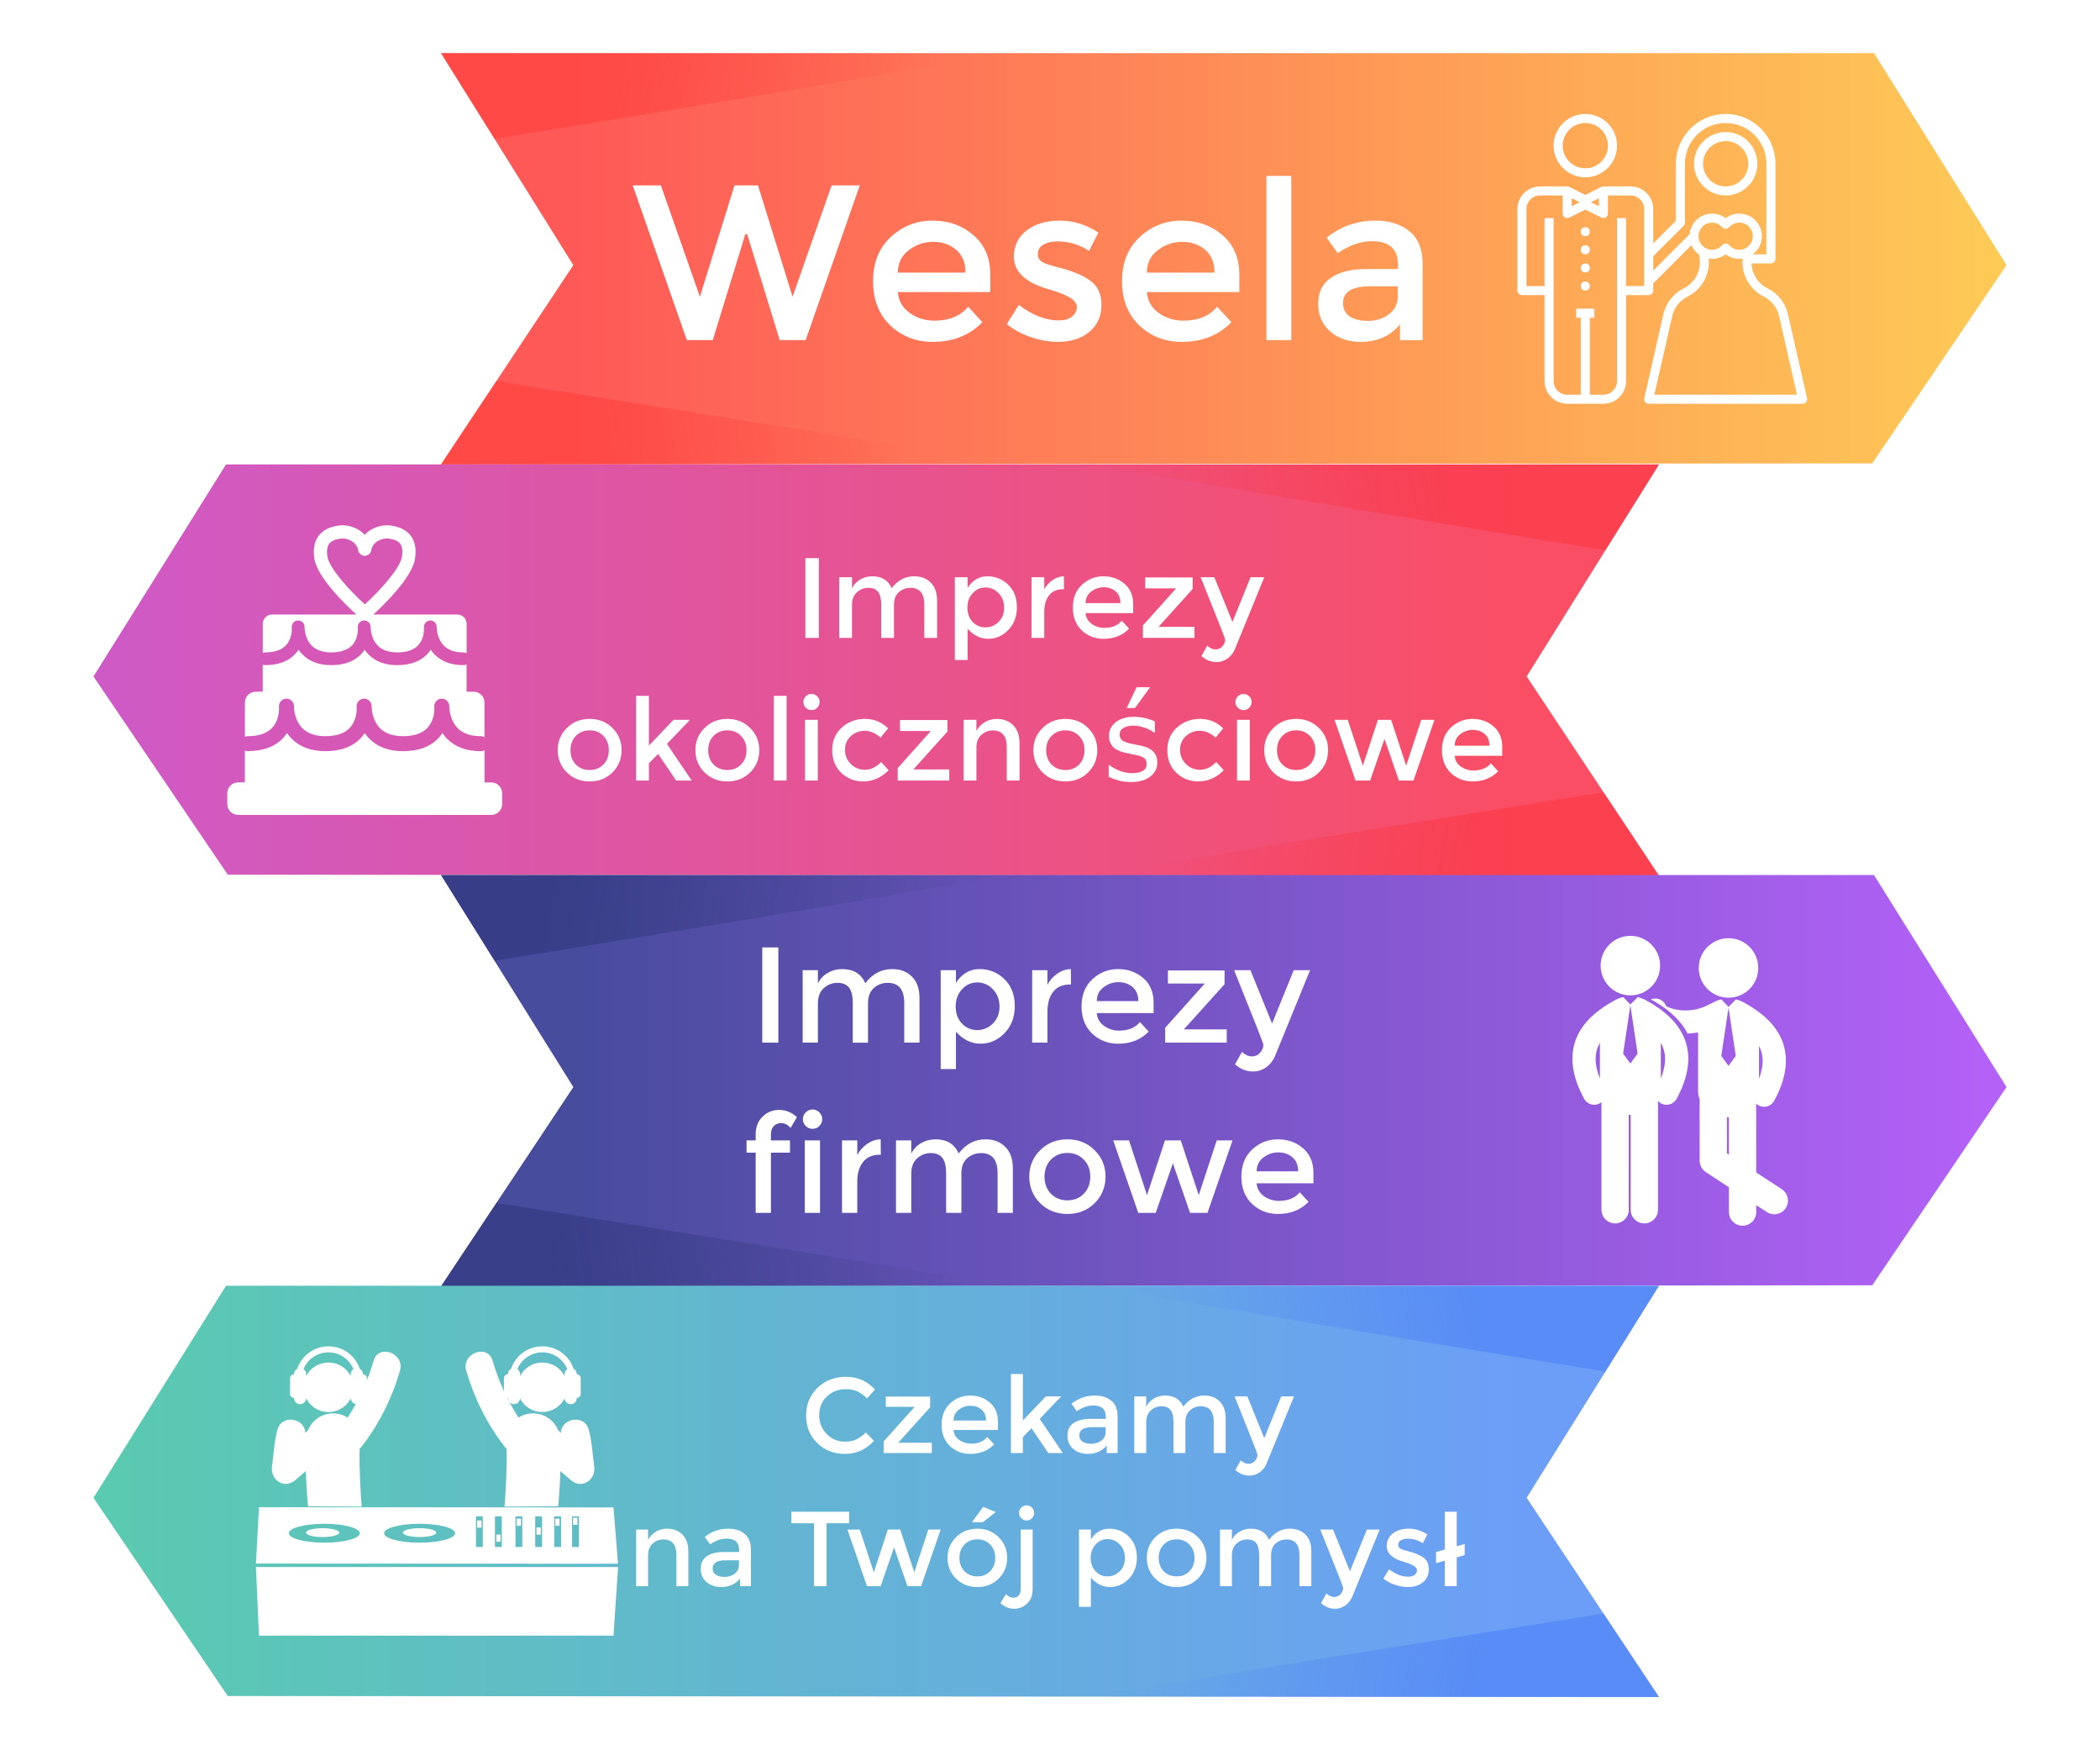 <?xml version="1.0" encoding="UTF-8" standalone="no"?>
<!-- Created with Inkscape (http://www.inkscape.org/) -->

<svg
   xmlns:dc="http://purl.org/dc/elements/1.1/"
   xmlns:cc="http://creativecommons.org/ns#"
   xmlns:rdf="http://www.w3.org/1999/02/22-rdf-syntax-ns#"
   xmlns:svg="http://www.w3.org/2000/svg"
   xmlns="http://www.w3.org/2000/svg"
   xmlns:xlink="http://www.w3.org/1999/xlink"
   xmlns:sodipodi="http://sodipodi.sourceforge.net/DTD/sodipodi-0.dtd"
   xmlns:inkscape="http://www.inkscape.org/namespaces/inkscape"
   width="435.08mm"
   height="362.545mm"
   viewBox="0 0 435.08 362.545"
   version="1.1"
   id="svg8"
   inkscape:version="0.92.4 (5da689c313, 2019-01-14)"
   sodipodi:docname="arrows_bkg.svg">
  <defs
     id="defs2">
    <linearGradient
       inkscape:collect="always"
       id="linearGradient1022">
      <stop
         style="stop-color:#ffffff;stop-opacity:1;"
         offset="0"
         id="stop1018" />
      <stop
         style="stop-color:#ffffff;stop-opacity:0.324"
         offset="1"
         id="stop1020" />
    </linearGradient>
    <linearGradient
       inkscape:collect="always"
       xlink:href="#linearGradient829"
       id="linearGradient831"
       x1="-524.101"
       y1="14.737"
       x2="-227.171"
       y2="14.737"
       gradientUnits="userSpaceOnUse"
       gradientTransform="translate(-469.382,-37.06)" />
    <linearGradient
       inkscape:collect="always"
       id="linearGradient829">
      <stop
         style="stop-color:#fe5957;stop-opacity:1;"
         offset="0"
         id="stop825" />
      <stop
         style="stop-color:#fecb56;stop-opacity:1"
         offset="1"
         id="stop827" />
    </linearGradient>
    <filter
       inkscape:collect="always"
       style="color-interpolation-filters:sRGB"
       id="filter1386"
       x="-0.01"
       width="1.021"
       y="-0.014"
       height="1.029">
      <feGaussianBlur
         inkscape:collect="always"
         stdDeviation="0.507"
         id="feGaussianBlur1388" />
    </filter>
    <linearGradient
       inkscape:collect="always"
       xlink:href="#linearGradient889"
       id="linearGradient891"
       x1="-522.111"
       y1="18.104"
       x2="-459.303"
       y2="8.349"
       gradientUnits="userSpaceOnUse" />
    <linearGradient
       inkscape:collect="always"
       id="linearGradient889">
      <stop
         style="stop-color:#ff3938;stop-opacity:1;"
         offset="0"
         id="stop885" />
      <stop
         style="stop-color:#ff3938;stop-opacity:0;"
         offset="1"
         id="stop887" />
    </linearGradient>
    <linearGradient
       inkscape:collect="always"
       xlink:href="#linearGradient889"
       id="linearGradient929"
       x1="-517.26"
       y1="-65.29"
       x2="-454.894"
       y2="-50.549"
       gradientUnits="userSpaceOnUse" />
    <linearGradient
       inkscape:collect="always"
       xlink:href="#linearGradient845"
       id="linearGradient847"
       x1="-345.192"
       y1="99.636"
       x2="-642.783"
       y2="99.636"
       gradientUnits="userSpaceOnUse"
       gradientTransform="translate(-450.779,-36.758)" />
    <linearGradient
       inkscape:collect="always"
       id="linearGradient845">
      <stop
         style="stop-color:#fa4e64;stop-opacity:1;"
         offset="0"
         id="stop841" />
      <stop
         style="stop-color:#ce5ac7;stop-opacity:1"
         offset="1"
         id="stop843" />
    </linearGradient>
    <filter
       inkscape:collect="always"
       style="color-interpolation-filters:sRGB"
       id="filter1346"
       x="-0.01"
       width="1.021"
       y="-0.014"
       height="1.029">
      <feGaussianBlur
         inkscape:collect="always"
         stdDeviation="0.507"
         id="feGaussianBlur1348" />
    </filter>
    <linearGradient
       inkscape:collect="always"
       xlink:href="#linearGradient985"
       id="linearGradient987"
       x1="-348.252"
       y1="114.455"
       x2="-414.802"
       y2="101.359"
       gradientUnits="userSpaceOnUse" />
    <linearGradient
       inkscape:collect="always"
       id="linearGradient985">
      <stop
         style="stop-color:#fb323c;stop-opacity:1;"
         offset="0"
         id="stop981" />
      <stop
         style="stop-color:#fb323c;stop-opacity:0;"
         offset="1"
         id="stop983" />
    </linearGradient>
    <linearGradient
       inkscape:collect="always"
       xlink:href="#linearGradient985"
       id="linearGradient979"
       x1="-354.399"
       y1="31.869"
       x2="-425.493"
       y2="46.301"
       gradientUnits="userSpaceOnUse" />
    <linearGradient
       inkscape:collect="always"
       xlink:href="#linearGradient853"
       id="linearGradient855"
       x1="-524.367"
       y1="184.093"
       x2="-227.542"
       y2="184.093"
       gradientUnits="userSpaceOnUse"
       gradientTransform="translate(-469.116,-36.159)" />
    <linearGradient
       inkscape:collect="always"
       id="linearGradient853">
      <stop
         style="stop-color:#474c9d;stop-opacity:1;"
         offset="0"
         id="stop849" />
      <stop
         style="stop-color:#b561f9;stop-opacity:1"
         offset="1"
         id="stop851" />
    </linearGradient>
    <filter
       inkscape:collect="always"
       style="color-interpolation-filters:sRGB"
       id="filter1286"
       x="-0.01"
       width="1.021"
       y="-0.014"
       height="1.029">
      <feGaussianBlur
         inkscape:collect="always"
         stdDeviation="0.507"
         id="feGaussianBlur1288" />
    </filter>
    <linearGradient
       inkscape:collect="always"
       xlink:href="#linearGradient1005"
       id="linearGradient1007"
       x1="-518.977"
       y1="214.448"
       x2="-432.66"
       y2="201.272"
       gradientUnits="userSpaceOnUse" />
    <linearGradient
       inkscape:collect="always"
       id="linearGradient1005">
      <stop
         style="stop-color:#2b3074;stop-opacity:1;"
         offset="0"
         id="stop1001" />
      <stop
         style="stop-color:#2b3074;stop-opacity:0;"
         offset="1"
         id="stop1003" />
    </linearGradient>
    <linearGradient
       inkscape:collect="always"
       xlink:href="#linearGradient1013"
       id="linearGradient1015"
       x1="-518.708"
       y1="132.433"
       x2="-430.24"
       y2="146.954"
       gradientUnits="userSpaceOnUse" />
    <linearGradient
       inkscape:collect="always"
       id="linearGradient1013">
      <stop
         style="stop-color:#283071;stop-opacity:1;"
         offset="0"
         id="stop1009" />
      <stop
         style="stop-color:#283071;stop-opacity:0;"
         offset="1"
         id="stop1011" />
    </linearGradient>
    <linearGradient
       inkscape:collect="always"
       xlink:href="#linearGradient861"
       id="linearGradient863"
       x1="-350.537"
       y1="267.481"
       x2="-649.363"
       y2="267.481"
       gradientUnits="userSpaceOnUse"
       gradientTransform="translate(8.11,4.515)" />
    <linearGradient
       inkscape:collect="always"
       id="linearGradient861">
      <stop
         style="stop-color:#6c9ef7;stop-opacity:1;"
         offset="0"
         id="stop857" />
      <stop
         style="stop-color:#5acbaf;stop-opacity:1"
         offset="1"
         id="stop859" />
    </linearGradient>
    <filter
       inkscape:collect="always"
       style="color-interpolation-filters:sRGB"
       id="filter1274"
       x="-0.01"
       width="1.021"
       y="-0.014"
       height="1.029">
      <feGaussianBlur
         inkscape:collect="always"
         stdDeviation="0.507"
         id="feGaussianBlur1276" />
    </filter>
    <linearGradient
       inkscape:collect="always"
       xlink:href="#linearGradient1045"
       id="linearGradient1047"
       x1="-351.721"
       y1="311.789"
       x2="-422.442"
       y2="298.613"
       gradientUnits="userSpaceOnUse" />
    <linearGradient
       inkscape:collect="always"
       id="linearGradient1045">
      <stop
         style="stop-color:#4679f8;stop-opacity:1;"
         offset="0"
         id="stop1041" />
      <stop
         style="stop-color:#4679f8;stop-opacity:0;"
         offset="1"
         id="stop1043" />
    </linearGradient>
    <linearGradient
       inkscape:collect="always"
       xlink:href="#linearGradient1045"
       id="linearGradient1039"
       x1="-352.796"
       y1="228.162"
       x2="-422.173"
       y2="241.876"
       gradientUnits="userSpaceOnUse" />
    <linearGradient
       inkscape:collect="always"
       xlink:href="#linearGradient1022"
       id="linearGradient1024"
       x1="-1122.652"
       y1="60.291"
       x2="-1572.016"
       y2="59.795"
       gradientUnits="userSpaceOnUse"
       gradientTransform="matrix(1.056,0,0,1.04,-53.712,0.756)" />
  </defs>
  <sodipodi:namedview
     id="base"
     pagecolor="#377974"
     bordercolor="#666666"
     borderopacity="1.0"
     inkscape:pageopacity="0"
     inkscape:pageshadow="2"
     inkscape:zoom="0.49197391"
     inkscape:cx="771.50135"
     inkscape:cy="533.49283"
     inkscape:document-units="mm"
     inkscape:current-layer="layer1"
     showgrid="false"
     inkscape:window-width="1920"
     inkscape:window-height="1013"
     inkscape:window-x="-9"
     inkscape:window-y="-9"
     inkscape:window-maximized="1"
     fit-margin-top="0"
     fit-margin-left="0"
     fit-margin-right="0"
     fit-margin-bottom="0" />
  <g
     inkscape:label="Layer 1"
     inkscape:groupmode="layer"
     id="layer1"
     transform="translate(1673.896,122.83)">
    <rect
       style="opacity:0.5;fill:url(#linearGradient1024);fill-opacity:1;fill-rule:nonzero;stroke:none;stroke-width:0.278;stroke-linecap:round;stroke-miterlimit:4;stroke-dasharray:none;stroke-dashoffset:29.1;stroke-opacity:1;paint-order:markers fill stroke"
       id="rect1014"
       width="435.08"
       height="362.545"
       x="-1673.896"
       y="-122.83"
       ry="0.036" />
    <g
       id="g2220">
      <g
         id="g2010">
        <g
           id="g1394"
           transform="translate(-561.629,-45.578)">
          <path
             sodipodi:nodetypes="ccccccc"
             inkscape:connector-curvature="0"
             id="rect4529"
             d="m -1020.901,-66.244 h 296.889 l 27.46,43.921 -27.827,41.062 -296.521,0.213 27.417,-41.275 z"
             style="opacity:1;fill:url(#linearGradient831);fill-opacity:1;fill-rule:nonzero;stroke:none;stroke-width:1.04;stroke-linecap:round;stroke-miterlimit:4;stroke-dasharray:none;stroke-dashoffset:29.1;stroke-opacity:1;paint-order:markers fill stroke" />
          <g
             transform="translate(-464.641,0.38)"
             style="opacity:0.5;filter:url(#filter1386)"
             id="g933">
            <path
               inkscape:connector-curvature="0"
               id="path873"
               d="m -556.26,18.572 117.421,-0.059 C -473.16,12.606 -509.669,6.955 -544.764,1.285 Z"
               style="fill:url(#linearGradient891);fill-opacity:1;stroke:none;stroke-width:0.265;stroke-linecap:butt;stroke-linejoin:miter;stroke-miterlimit:4;stroke-dasharray:none;stroke-opacity:1"
               sodipodi:nodetypes="cccc" />
            <path
               sodipodi:nodetypes="cccc"
               style="fill:url(#linearGradient929);fill-opacity:1;stroke:none;stroke-width:0.265;stroke-linecap:butt;stroke-linejoin:miter;stroke-miterlimit:4;stroke-dasharray:none;stroke-opacity:1"
               d="m -556.261,-66.624 117.421,0.059 c -34.32,5.906 -71.207,12.03 -106.303,17.7 z"
               id="path893"
               inkscape:connector-curvature="0" />
          </g>
        </g>
        <g
           transform="matrix(0.938,0,0,0.938,-1359.519,-99.224)"
           id="g2009">
          <path
             style="fill:#ffffff"
             inkscape:connector-curvature="0"
             d="m 15,14 c 3.86,0 7,-3.141 7,-7 0,-3.859 -3.14,-7 -7,-7 -3.86,0 -7,3.141 -7,7 0,3.859 3.14,7 7,7 z M 15,2 c 2.757,0 5,2.243 5,5 0,2.757 -2.243,5 -5,5 -2.757,0 -5,-2.243 -5,-5 0,-2.757 2.243,-5 5,-5 z"
             id="path1995" />
          <circle
             style="fill:#ffffff"
             cx="15"
             cy="26"
             r="1"
             id="circle1997" />
          <circle
             style="fill:#ffffff"
             cx="15"
             cy="30"
             r="1"
             id="circle1999" />
          <circle
             style="fill:#ffffff"
             cx="15"
             cy="34"
             r="1"
             id="circle2001" />
          <circle
             style="fill:#ffffff"
             cx="15"
             cy="38"
             r="1"
             id="circle2003" />
          <path
             style="fill:#ffffff"
             inkscape:connector-curvature="0"
             d="m 46,18 c 3.86,0 7,-3.141 7,-7 0,-3.859 -3.14,-7 -7,-7 -3.86,0 -7,3.141 -7,7 0,3.859 3.14,7 7,7 z M 46,6 c 2.757,0 5,2.243 5,5 0,2.757 -2.243,5 -5,5 -2.757,0 -5,-2.243 -5,-5 0,-2.757 2.243,-5 5,-5 z"
             id="path2005" />
          <path
             style="fill:#ffffff"
             inkscape:connector-curvature="0"
             d="M 59.761,44.234 C 59.195,41.744 57.56,39.661 55.278,38.52 53.14,37.451 51.807,35.323 51.706,32.999 H 56 c 0.552,0 1,-0.447 1,-1 V 11 C 57,4.935 52.065,0 46,0 39.935,0 35,4.935 35,11 v 12.586 l -5,5 V 21 c 0,-2.757 -2.243,-5 -5,-5 h -6 v 0.005 c -0.153,0 -0.306,0.03 -0.447,0.101 L 15,17.882 11.447,16.106 C 11.306,16.036 11.153,16.005 11,16.005 V 16 H 5 c -2.757,0 -5,2.243 -5,5 v 18 c 0,0.553 0.448,1 1,1 h 5 v 19 c 0,2.757 2.243,5 5,5 h 8 c 2.757,0 5,-2.243 5,-5 V 40 h 5 c 0.552,0 1,-0.447 1,-1 v -1.586 l 8.42,-8.42 c 0.372,0.85 0.973,1.576 1.726,2.102 l 0.1,0.701 c 0.396,2.77 -1.021,5.473 -3.524,6.725 -2.283,1.141 -3.917,3.224 -4.483,5.714 L 28.025,62.78 c -0.067,0.297 0.004,0.607 0.193,0.846 C 28.408,63.861 28.696,64 29,64 h 34 c 0.304,0 0.592,-0.139 0.782,-0.376 0.189,-0.238 0.261,-0.549 0.193,-0.846 z M 18,18.618 v 1.764 L 16.236,19.5 Z m -6,0 L 13.764,19.5 12,20.382 Z M 28,38 H 24 V 23 h -2 v 36 c 0,1.654 -1.346,3 -3,3 H 16 V 45 h 1 v -2 h -4 v 2 h 1 V 62 H 11 C 9.346,62 8,60.654 8,59 V 23 H 6 V 38 H 2 V 21 c 0,-1.654 1.346,-3 3,-3 h 5 v 4 c 0,0.347 0.18,0.668 0.474,0.851 C 10.635,22.95 10.817,23 11,23 c 0.153,0 0.306,-0.035 0.447,-0.105 L 15,21.118 18.553,22.894 C 18.694,22.965 18.847,23 19,23 19.183,23 19.365,22.95 19.526,22.851 19.82,22.668 20,22.347 20,22 v -4 h 5 c 1.654,0 3,1.346 3,3 z m 2,-6.586 6.707,-6.707 C 36.894,24.52 37,24.266 37,24 V 11 c 0,-4.963 4.038,-9 9,-9 4.962,0 9,4.037 9,9 V 31 H 51.969 C 53.194,30.088 54,28.641 54,27 54,24.243 51.757,22 49,22 47.914,22 46.862,22.363 46,23.019 45.138,22.363 44.086,22 43,22 c -2.599,0 -4.717,2.001 -4.953,4.539 L 30,34.586 Z M 43,24 c 0.864,0 1.662,0.369 2.247,1.038 0.38,0.434 1.126,0.434 1.506,0 C 47.338,24.369 48.136,24 49,24 c 1.654,0 3,1.346 3,3 0,1.654 -1.346,3 -3,3 -0.864,0 -1.662,-0.369 -2.247,-1.038 C 46.563,28.745 46.289,28.62 46,28.62 c -0.289,0 -0.563,0.125 -0.753,0.342 C 44.662,29.631 43.864,30 43,30 c -1.654,0 -3,-1.346 -3,-3 0,-1.654 1.346,-3 3,-3 z M 30.253,62 34.19,44.678 c 0.433,-1.904 1.682,-3.496 3.428,-4.368 3.15,-1.575 4.961,-4.908 4.635,-8.385 C 42.498,31.962 42.744,32 43,32 c 1.086,0 2.138,-0.363 3,-1.019 0.862,0.656 1.914,1.019 3,1.019 0.256,0 0.502,-0.038 0.748,-0.076 -0.326,3.477 1.485,6.81 4.635,8.385 1.746,0.872 2.995,2.464 3.428,4.368 L 61.747,62 Z"
             id="path2007" />
        </g>
        <g
           aria-label="Wesela"
           transform="scale(1.001,0.999)"
           style="font-style:normal;font-variant:normal;font-weight:normal;font-stretch:normal;font-size:45.892px;line-height:1.25;font-family:Montserrat;-inkscape-font-specification:'Montserrat, Normal';font-variant-ligatures:normal;font-variant-caps:normal;font-variant-numeric:normal;font-feature-settings:normal;text-align:start;letter-spacing:0px;word-spacing:0px;writing-mode:lr-tb;text-anchor:start;fill:#ffffff;fill-opacity:1;stroke:none;stroke-width:1.147"
           id="text1163">
          <path
             inkscape:connector-curvature="0"
             d="m -1527.362,-61.423 7.159,-23.084 h 4.865 l 7.159,23.084 8.077,-23.084 h 5.828 l -11.198,32.078 h -5.369 l -6.746,-21.982 h -0.367 l -6.746,21.982 h -5.369 l -11.198,-32.078 h 5.828 z"
             style="font-style:normal;font-variant:normal;font-weight:normal;font-stretch:normal;font-size:45.892px;font-family:Montserrat;-inkscape-font-specification:'Montserrat, Normal';font-variant-ligatures:normal;font-variant-caps:normal;font-variant-numeric:normal;font-feature-settings:normal;text-align:start;writing-mode:lr-tb;text-anchor:start;fill:#ffffff;stroke-width:1.147"
             id="path1689" />
          <path
             inkscape:connector-curvature="0"
             d="m -1467.252,-62.387 h -19.137 q 0.183,2.662 2.432,4.314 2.249,1.606 5.14,1.606 4.589,0 6.976,-2.891 l 2.937,3.212 q -3.947,4.084 -10.28,4.084 -5.14,0 -8.765,-3.396 -3.579,-3.442 -3.579,-9.178 0,-5.782 3.671,-9.178 3.671,-3.396 8.628,-3.396 5.002,0 8.49,3.029 3.488,2.983 3.488,8.261 z m -19.137,-4.038 h 13.997 q 0,-3.075 -1.927,-4.727 -1.927,-1.652 -4.773,-1.652 -2.799,0 -5.048,1.744 -2.249,1.698 -2.249,4.635 z"
             style="font-style:normal;font-variant:normal;font-weight:normal;font-stretch:normal;font-size:45.892px;font-family:Montserrat;-inkscape-font-specification:'Montserrat, Normal';font-variant-ligatures:normal;font-variant-caps:normal;font-variant-numeric:normal;font-feature-settings:normal;text-align:start;writing-mode:lr-tb;text-anchor:start;fill:#ffffff;stroke-width:1.147"
             id="path1691" />
          <path
             inkscape:connector-curvature="0"
             d="m -1444.251,-59.725 q 0,3.488 -2.524,5.599 -2.524,2.065 -6.471,2.065 -2.662,0 -5.553,-0.964 -2.845,-0.964 -5.048,-2.708 l 2.478,-3.993 q 4.268,3.212 8.261,3.212 1.744,0 2.753,-0.78 1.01,-0.826 1.01,-2.065 0,-1.836 -4.865,-3.304 -0.367,-0.138 -0.551,-0.184 -7.618,-2.065 -7.618,-6.884 0,-3.396 2.616,-5.415 2.662,-2.065 6.884,-2.065 4.222,0 7.985,2.478 l -1.927,3.809 q -2.983,-1.973 -6.471,-1.973 -1.836,0 -2.983,0.688 -1.147,0.642 -1.147,1.973 0,1.193 1.193,1.744 0.826,0.413 2.295,0.78 1.514,0.367 2.662,0.734 1.147,0.367 2.203,0.826 1.101,0.459 2.341,1.285 2.478,1.652 2.478,5.14 z"
             style="font-style:normal;font-variant:normal;font-weight:normal;font-stretch:normal;font-size:45.892px;font-family:Montserrat;-inkscape-font-specification:'Montserrat, Normal';font-variant-ligatures:normal;font-variant-caps:normal;font-variant-numeric:normal;font-feature-settings:normal;text-align:start;writing-mode:lr-tb;text-anchor:start;fill:#ffffff;stroke-width:1.147"
             id="path1693" />
          <path
             inkscape:connector-curvature="0"
             d="m -1415.713,-62.387 h -19.137 q 0.183,2.662 2.432,4.314 2.249,1.606 5.14,1.606 4.589,0 6.976,-2.891 l 2.937,3.212 q -3.947,4.084 -10.28,4.084 -5.14,0 -8.765,-3.396 -3.579,-3.442 -3.579,-9.178 0,-5.782 3.671,-9.178 3.671,-3.396 8.628,-3.396 5.002,0 8.49,3.029 3.488,2.983 3.488,8.261 z m -19.137,-4.038 h 13.997 q 0,-3.075 -1.927,-4.727 -1.927,-1.652 -4.773,-1.652 -2.799,0 -5.048,1.744 -2.249,1.698 -2.249,4.635 z"
             style="font-style:normal;font-variant:normal;font-weight:normal;font-stretch:normal;font-size:45.892px;font-family:Montserrat;-inkscape-font-specification:'Montserrat, Normal';font-variant-ligatures:normal;font-variant-caps:normal;font-variant-numeric:normal;font-feature-settings:normal;text-align:start;writing-mode:lr-tb;text-anchor:start;fill:#ffffff;stroke-width:1.147"
             id="path1695" />
          <path
             inkscape:connector-curvature="0"
             d="m -1404.965,-52.428 h -5.14 v -34.052 h 5.14 z"
             style="font-style:normal;font-variant:normal;font-weight:normal;font-stretch:normal;font-size:45.892px;font-family:Montserrat;-inkscape-font-specification:'Montserrat, Normal';font-variant-ligatures:normal;font-variant-caps:normal;font-variant-numeric:normal;font-feature-settings:normal;text-align:start;writing-mode:lr-tb;text-anchor:start;fill:#ffffff;stroke-width:1.147"
             id="path1697" />
          <path
             inkscape:connector-curvature="0"
             d="m -1377.777,-52.428 h -4.681 v -3.258 q -3.029,3.625 -8.123,3.625 -3.809,0 -6.333,-2.157 -2.478,-2.157 -2.478,-5.736 0,-3.625 2.662,-5.415 2.662,-1.79 7.205,-1.79 h 6.654 v -0.918 q 0,-4.865 -5.415,-4.865 -3.396,0 -7.067,2.478 l -2.295,-3.212 q 4.452,-3.534 10.096,-3.534 4.314,0 7.021,2.203 2.753,2.157 2.753,6.838 z m -5.14,-9.087 v -2.065 h -5.782 q -5.553,0 -5.553,3.488 0,1.79 1.377,2.754 1.377,0.918 3.809,0.918 2.478,0 4.314,-1.377 1.836,-1.377 1.836,-3.717 z"
             style="font-style:normal;font-variant:normal;font-weight:normal;font-stretch:normal;font-size:45.892px;font-family:Montserrat;-inkscape-font-specification:'Montserrat, Normal';font-variant-ligatures:normal;font-variant-caps:normal;font-variant-numeric:normal;font-feature-settings:normal;text-align:start;writing-mode:lr-tb;text-anchor:start;fill:#ffffff;stroke-width:1.147"
             id="path1699" />
        </g>
      </g>
      <g
         id="g1988">
        <g
           id="g1400"
           transform="translate(-561.629,-45.578)">
          <path
             sodipodi:nodetypes="ccccccc"
             inkscape:connector-curvature="0"
             id="path4534"
             d="m -768.553,18.957 h -296.889 l -27.46,43.921 27.827,41.062 296.521,0.213 -27.417,-41.275 z"
             style="opacity:1;fill:url(#linearGradient847);fill-opacity:1;fill-rule:nonzero;stroke:none;stroke-width:1.04;stroke-linecap:round;stroke-miterlimit:4;stroke-dasharray:none;stroke-dashoffset:29.1;stroke-opacity:1;paint-order:markers fill stroke" />
          <g
             transform="translate(-460.401,-12.169)"
             style="opacity:0.5;filter:url(#filter1346)"
             id="g999">
            <path
               inkscape:connector-curvature="0"
               id="path955"
               d="m -308.152,116.322 -117.421,-0.059 c 34.32,-5.906 70.829,-11.558 105.925,-17.228 z"
               style="fill:url(#linearGradient987);fill-opacity:1;stroke:none;stroke-width:0.265;stroke-linecap:butt;stroke-linejoin:miter;stroke-miterlimit:4;stroke-dasharray:none;stroke-opacity:1"
               sodipodi:nodetypes="cccc" />
            <path
               sodipodi:nodetypes="cccc"
               style="fill:url(#linearGradient979);fill-opacity:1;stroke:none;stroke-width:0.265;stroke-linecap:butt;stroke-linejoin:miter;stroke-miterlimit:4;stroke-dasharray:none;stroke-opacity:1"
               d="m -308.152,31.126 -117.421,0.059 c 34.32,5.906 71.207,12.03 106.303,17.7 z"
               id="path957"
               inkscape:connector-curvature="0" />
          </g>
        </g>
        <g
           transform="matrix(3.275,0,0,3.275,-1628.333,-14.023)"
           id="g2051">
          <g
             id="g2019">
            <g
               id="g2017">
              <path
                 style="fill:#ffffff"
                 inkscape:connector-curvature="0"
                 d="M 17.168,16.266 H 16.74 v -2.043 c -0.071,0.042 -0.152,0.067 -0.24,0.067 -0.905,0 -1.628,-0.27 -2.146,-0.803 -0.107,-0.11 -0.199,-0.225 -0.279,-0.344 -0.063,0.099 -0.137,0.194 -0.221,0.287 -0.517,0.57 -1.28,0.859 -2.27,0.859 -0.905,0 -1.628,-0.27 -2.146,-0.803 -0.106,-0.11 -0.199,-0.225 -0.278,-0.344 -0.064,0.099 -0.138,0.194 -0.222,0.287 -0.516,0.57 -1.28,0.859 -2.27,0.859 -0.905,0 -1.627,-0.27 -2.146,-0.803 C 4.416,13.375 4.323,13.26 4.244,13.141 4.18,13.24 4.106,13.335 4.023,13.428 c -0.517,0.57 -1.28,0.859 -2.27,0.859 -0.062,0 -0.121,-0.012 -0.175,-0.034 v 2.01 H 1.152 c -0.378,0 -0.685,0.307 -0.685,0.685 v 0.686 c 0,0.379 0.307,0.686 0.685,0.686 h 16.016 c 0.378,0 0.686,-0.307 0.686,-0.686 v -0.686 c -10e-4,-0.375 -0.308,-0.682 -0.686,-0.682 z"
                 id="path2011" />
              <path
                 style="fill:#ffffff"
                 inkscape:connector-curvature="0"
                 d="M 3.321,12.793 C 3.687,12.39 3.738,11.845 3.74,11.607 3.733,11.503 3.735,11.439 3.735,11.427 c 0.007,-0.25 0.208,-0.452 0.458,-0.461 0.252,-0.008 0.465,0.178 0.489,0.428 10e-4,0.01 0.007,0.075 0.007,0.178 0.019,0.25 0.108,0.838 0.521,1.258 0.333,0.34 0.824,0.511 1.459,0.511 0.71,0 1.237,-0.184 1.565,-0.548 C 8.6,12.39 8.651,11.845 8.653,11.607 8.646,11.503 8.647,11.439 8.647,11.427 c 0.007,-0.25 0.208,-0.452 0.458,-0.461 0.25,-0.008 0.465,0.178 0.489,0.428 0.001,0.01 0.007,0.075 0.007,0.178 0.02,0.25 0.109,0.838 0.521,1.258 0.333,0.34 0.824,0.511 1.46,0.511 0.71,0 1.236,-0.184 1.565,-0.548 0.366,-0.403 0.416,-0.948 0.419,-1.186 -0.008,-0.104 -0.006,-0.168 -0.005,-0.18 0.006,-0.25 0.206,-0.452 0.458,-0.461 0.247,-0.008 0.464,0.178 0.489,0.428 0.001,0.01 0.007,0.075 0.007,0.178 0.02,0.25 0.108,0.838 0.521,1.258 0.332,0.34 0.824,0.511 1.46,0.511 0.088,0 0.169,0.026 0.24,0.067 v -2.195 c 0,-0.379 -0.307,-0.686 -0.686,-0.686 H 15.602 V 8.791 c -0.06,0.035 -0.129,0.057 -0.203,0.057 -0.771,0 -1.385,-0.23 -1.826,-0.684 -0.09,-0.092 -0.169,-0.19 -0.236,-0.291 -0.055,0.083 -0.117,0.165 -0.188,0.243 -0.44,0.486 -1.09,0.732 -1.931,0.732 -0.77,0 -1.385,-0.23 -1.826,-0.684 C 9.302,8.072 9.224,7.974 9.156,7.873 9.101,7.956 9.038,8.038 8.968,8.116 8.529,8.602 7.879,8.848 7.037,8.848 6.267,8.848 5.653,8.618 5.212,8.164 5.122,8.072 5.043,7.974 4.975,7.873 4.92,7.956 4.858,8.038 4.787,8.116 4.348,8.602 3.699,8.848 2.856,8.848 2.803,8.848 2.753,8.838 2.708,8.819 v 1.708 H 2.265 c -0.378,0 -0.685,0.307 -0.685,0.686 v 2.162 c 0.054,-0.021 0.113,-0.034 0.175,-0.034 0.711,0 1.237,-0.184 1.566,-0.548 z"
                 id="path2013" />
              <path
                 style="fill:#ffffff"
                 inkscape:connector-curvature="0"
                 d="M 4.193,7.575 C 4.505,7.231 4.547,6.767 4.549,6.565 4.543,6.477 4.545,6.422 4.545,6.413 4.551,6.2 4.722,6.029 4.935,6.021 5.149,6.014 5.331,6.172 5.352,6.385 c 0,0.009 0.006,0.064 0.006,0.152 0.017,0.211 0.092,0.712 0.443,1.07 0.283,0.289 0.701,0.434 1.241,0.434 0.604,0 1.052,-0.157 1.332,-0.465 C 8.686,7.232 8.728,6.768 8.73,6.566 8.724,6.478 8.725,6.423 8.726,6.414 8.732,6.201 8.902,6.03 9.116,6.022 9.328,6.015 9.511,6.173 9.532,6.386 9.533,6.395 9.538,6.45 9.538,6.538 9.554,6.749 9.63,7.25 9.982,7.608 c 0.282,0.289 0.7,0.434 1.241,0.434 0.604,0 1.051,-0.157 1.331,-0.465 0.312,-0.344 0.354,-0.808 0.356,-1.01 -0.006,-0.088 -0.005,-0.143 -0.004,-0.152 0.005,-0.213 0.176,-0.384 0.39,-0.392 0.21,-0.007 0.395,0.151 0.416,0.364 10e-4,0.009 0.006,0.064 0.006,0.152 0.017,0.211 0.093,0.712 0.443,1.07 0.283,0.289 0.701,0.434 1.242,0.434 0.074,0 0.144,0.022 0.203,0.057 V 6.23 c 0,-0.322 -0.26,-0.583 -0.582,-0.583 h -4.45 -0.87 C 10.397,5.014 12.145,3.315 12.34,2.128 12.44,1.521 12.348,1.027 12.069,0.659 11.79,0.293 11.337,0.074 10.721,0.008 10.215,-0.043 9.566,0.16 9.16,0.603 8.754,0.16 8.108,-0.045 7.599,0.008 6.984,0.074 6.531,0.293 6.252,0.659 5.972,1.026 5.881,1.52 5.979,2.128 6.174,3.316 7.936,5.013 8.635,5.647 H 7.745 3.295 C 2.973,5.647 2.712,5.908 2.712,6.23 V 8.069 C 2.758,8.05 2.808,8.04 2.86,8.04 3.466,8.04 3.914,7.883 4.193,7.575 Z M 6.804,1.993 C 6.743,1.621 6.782,1.343 6.917,1.165 7.053,0.987 7.305,0.88 7.688,0.839 7.712,0.836 7.736,0.835 7.762,0.835 c 0.33,0 0.889,0.204 0.987,0.75 0.035,0.2 0.208,0.345 0.411,0.345 0.202,0 0.375,-0.145 0.411,-0.344 0.105,-0.589 0.735,-0.782 1.061,-0.746 0.384,0.041 0.636,0.147 0.771,0.326 0.135,0.177 0.173,0.456 0.111,0.828 C 11.392,2.749 10.109,4.143 9.169,5.005 8.223,4.142 6.928,2.747 6.804,1.993 Z"
                 id="path2015" />
            </g>
          </g>
          <g
             id="g2021" />
          <g
             id="g2023" />
          <g
             id="g2025" />
          <g
             id="g2027" />
          <g
             id="g2029" />
          <g
             id="g2031" />
          <g
             id="g2033" />
          <g
             id="g2035" />
          <g
             id="g2037" />
          <g
             id="g2039" />
          <g
             id="g2041" />
          <g
             id="g2043" />
          <g
             id="g2045" />
          <g
             id="g2047" />
          <g
             id="g2049" />
        </g>
        <g
           aria-label="Imprezy okolicznościowe"
           style="font-style:normal;font-variant:normal;font-weight:normal;font-stretch:normal;font-size:23.634px;line-height:1.25;font-family:Montserrat;-inkscape-font-specification:'Montserrat, Normal';font-variant-ligatures:normal;font-variant-caps:normal;font-variant-numeric:normal;font-feature-settings:normal;text-align:center;letter-spacing:0px;word-spacing:0px;writing-mode:lr-tb;text-anchor:middle;fill:#ffffff;fill-opacity:1;stroke:none;stroke-width:0.591"
           id="text1167">
          <path
             inkscape:connector-curvature="0"
             d="m -1507.036,-7.21 h 2.789 V 9.31 h -2.789 z"
             style="stroke-width:0.591"
             id="path1644" />
          <path
             inkscape:connector-curvature="0"
             d="m -1497.381,2.503 v 6.807 h -2.647 V -3.263 h 2.647 v 2.293 q 0.567,-1.158 1.702,-1.82 1.158,-0.662 2.482,-0.662 2.978,0 4.041,2.458 1.867,-2.458 4.656,-2.458 2.127,0 3.427,1.3 1.323,1.3 1.323,3.758 v 7.705 h -2.647 V 2.409 q 0,-3.474 -2.883,-3.474 -1.347,0 -2.363,0.874 -0.993,0.851 -1.04,2.505 v 6.996 h -2.647 V 2.409 q 0,-1.796 -0.638,-2.623 -0.638,-0.851 -2.009,-0.851 -1.371,0 -2.387,0.922 -1.016,0.898 -1.016,2.647 z"
             style="stroke-width:0.591"
             id="path1646" />
          <path
             inkscape:connector-curvature="0"
             d="m -1469.335,-3.453 q 2.529,0 4.325,1.749 1.796,1.749 1.796,4.656 0,2.907 -1.796,4.727 -1.772,1.82 -4.16,1.82 -2.363,0 -4.254,-2.08 v 6.476 h -2.647 V -3.263 h 2.647 v 2.198 q 1.56,-2.387 4.089,-2.387 z m -4.136,6.499 q 0,1.796 1.087,2.954 1.087,1.134 2.647,1.134 1.56,0 2.718,-1.134 1.158,-1.134 1.158,-2.931 0,-1.82 -1.134,-3.002 -1.135,-1.205 -2.718,-1.205 -1.583,0 -2.671,1.205 -1.087,1.182 -1.087,2.978 z"
             style="stroke-width:0.591"
             id="path1648" />
          <path
             inkscape:connector-curvature="0"
             d="m -1453.598,-0.782 q -1.962,0 -2.954,1.276 -0.993,1.276 -0.993,3.427 v 5.389 h -2.647 V -3.263 h 2.647 v 2.529 q 0.638,-1.182 1.725,-1.938 1.111,-0.756 2.34,-0.78 l 0.024,2.671 q -0.071,0 -0.142,0 z"
             style="stroke-width:0.591"
             id="path1650" />
          <path
             inkscape:connector-curvature="0"
             d="m -1439.122,4.181 h -9.855 q 0.095,1.371 1.253,2.222 1.158,0.827 2.647,0.827 2.363,0 3.592,-1.489 l 1.513,1.654 q -2.033,2.103 -5.294,2.103 -2.647,0 -4.514,-1.749 -1.843,-1.773 -1.843,-4.727 0,-2.978 1.891,-4.727 1.891,-1.749 4.443,-1.749 2.576,0 4.372,1.56 1.796,1.536 1.796,4.254 z m -9.855,-2.08 h 7.208 q 0,-1.583 -0.993,-2.434 -0.993,-0.851 -2.458,-0.851 -1.442,0 -2.6,0.898 -1.158,0.874 -1.158,2.387 z"
             style="stroke-width:0.591"
             id="path1652" />
          <path
             inkscape:connector-curvature="0"
             d="m -1436.637,-0.947 v -2.269 h 9.832 v 2.387 l -7.067,7.847 h 7.445 v 2.293 h -10.683 V 6.734 l 6.878,-7.681 z"
             style="stroke-width:0.591"
             id="path1654" />
          <path
             inkscape:connector-curvature="0"
             d="m -1421.865,14.32 q -1.725,0 -3.12,-1.253 l 1.205,-2.151 q 0.827,0.78 1.702,0.78 0.898,0 1.442,-0.638 0.567,-0.638 0.567,-1.394 0,-0.331 -5.081,-12.928 h 2.836 l 3.758,9.265 3.758,-9.265 h 2.836 l -6.098,14.937 q -0.544,1.229 -1.56,1.938 -1.016,0.709 -2.245,0.709 z"
             style="stroke-width:0.591"
             id="path1656" />
          <path
             inkscape:connector-curvature="0"
             d="m -1554.591,35.544 q 1.135,1.134 2.86,1.134 1.725,0 2.836,-1.134 1.134,-1.158 1.134,-2.978 0,-1.82 -1.134,-2.954 -1.111,-1.158 -2.836,-1.158 -1.725,0 -2.86,1.158 -1.111,1.134 -1.111,2.954 0,1.82 1.111,2.978 z m 7.587,1.631 q -1.891,1.867 -4.727,1.867 -2.836,0 -4.727,-1.867 -1.891,-1.891 -1.891,-4.609 0,-2.718 1.891,-4.585 1.891,-1.891 4.727,-1.891 2.836,0 4.727,1.891 1.891,1.867 1.891,4.585 0,2.718 -1.891,4.609 z"
             style="stroke-width:0.591"
             id="path1658" />
          <path
             inkscape:connector-curvature="0"
             d="m -1539.457,38.853 h -2.647 V 21.316 h 2.647 v 10.304 l 5.105,-5.341 h 3.403 l -4.774,4.987 5.129,7.587 h -3.214 l -3.734,-5.507 -1.914,1.938 z"
             style="stroke-width:0.591"
             id="path1660" />
          <path
             inkscape:connector-curvature="0"
             d="m -1526.063,35.544 q 1.134,1.134 2.86,1.134 1.725,0 2.836,-1.134 1.134,-1.158 1.134,-2.978 0,-1.82 -1.134,-2.954 -1.111,-1.158 -2.836,-1.158 -1.725,0 -2.86,1.158 -1.111,1.134 -1.111,2.954 0,1.82 1.111,2.978 z m 7.587,1.631 q -1.891,1.867 -4.727,1.867 -2.836,0 -4.727,-1.867 -1.891,-1.891 -1.891,-4.609 0,-2.718 1.891,-4.585 1.891,-1.891 4.727,-1.891 2.836,0 4.727,1.891 1.891,1.867 1.891,4.585 0,2.718 -1.891,4.609 z"
             style="stroke-width:0.591"
             id="path1662" />
          <path
             inkscape:connector-curvature="0"
             d="m -1510.929,38.853 h -2.647 V 21.316 h 2.647 z"
             style="stroke-width:0.591"
             id="path1664" />
          <path
             inkscape:connector-curvature="0"
             d="m -1504.467,38.853 h -2.647 v -12.573 h 2.647 z m -2.482,-15.079 q -0.496,-0.496 -0.496,-1.182 0,-0.685 0.496,-1.182 0.496,-0.496 1.182,-0.496 0.685,0 1.182,0.496 0.496,0.496 0.496,1.182 0,0.685 -0.496,1.182 -0.496,0.496 -1.182,0.496 -0.685,0 -1.182,-0.496 z"
             style="stroke-width:0.591"
             id="path1666" />
          <path
             inkscape:connector-curvature="0"
             d="m -1495.074,39.042 q -2.623,0 -4.514,-1.773 -1.891,-1.796 -1.891,-4.68 0,-2.883 1.962,-4.68 1.985,-1.82 4.821,-1.82 2.836,0 4.798,1.962 l -1.56,1.914 q -1.631,-1.418 -3.285,-1.418 -1.654,0 -2.883,1.111 -1.205,1.087 -1.205,2.836 0,1.725 1.205,2.931 1.205,1.205 2.954,1.205 1.772,0 3.332,-1.607 l 1.56,1.702 q -2.292,2.316 -5.294,2.316 z"
             style="stroke-width:0.591"
             id="path1668" />
          <path
             inkscape:connector-curvature="0"
             d="m -1487.436,28.595 v -2.269 h 9.832 v 2.387 l -7.067,7.847 h 7.445 v 2.293 h -10.683 v -2.576 l 6.878,-7.681 z"
             style="stroke-width:0.591"
             id="path1670" />
          <path
             inkscape:connector-curvature="0"
             d="m -1471.601,32.046 v 6.807 h -2.647 v -12.573 h 2.647 v 2.293 q 0.638,-1.158 1.749,-1.82 1.134,-0.662 2.434,-0.662 2.127,0 3.427,1.3 1.323,1.3 1.323,3.758 v 7.705 h -2.647 v -6.901 q 0,-3.474 -2.883,-3.474 -1.371,0 -2.387,0.922 -1.016,0.898 -1.016,2.647 z"
             style="stroke-width:0.591"
             id="path1672" />
          <path
             inkscape:connector-curvature="0"
             d="m -1456.038,35.544 q 1.135,1.134 2.86,1.134 1.725,0 2.836,-1.134 1.134,-1.158 1.134,-2.978 0,-1.82 -1.134,-2.954 -1.111,-1.158 -2.836,-1.158 -1.725,0 -2.86,1.158 -1.111,1.134 -1.111,2.954 0,1.82 1.111,2.978 z m 7.587,1.631 q -1.891,1.867 -4.727,1.867 -2.836,0 -4.727,-1.867 -1.891,-1.891 -1.891,-4.609 0,-2.718 1.891,-4.585 1.891,-1.891 4.727,-1.891 2.836,0 4.727,1.891 1.891,1.867 1.891,4.585 0,2.718 -1.891,4.609 z"
             style="stroke-width:0.591"
             id="path1674" />
          <path
             inkscape:connector-curvature="0"
             d="m -1434.122,35.137 q 0,1.766 -1.466,2.897 -1.454,1.131 -3.981,1.131 -1.431,0 -2.631,-0.335 -1.189,-0.346 -1.996,-0.75 V 35.644 h 0.115 q 1.027,0.773 2.285,1.235 1.258,0.45 2.412,0.45 1.431,0 2.239,-0.462 0.808,-0.462 0.808,-1.454 0,-0.762 -0.439,-1.154 -0.439,-0.392 -1.685,-0.669 -0.462,-0.104 -1.212,-0.242 -0.739,-0.138 -1.35,-0.3 -1.696,-0.45 -2.412,-1.316 -0.704,-0.877 -0.704,-2.146 0,-0.796 0.323,-1.5 0.335,-0.704 1.004,-1.258 0.646,-0.542 1.639,-0.854 1.004,-0.323 2.239,-0.323 1.154,0 2.331,0.289 1.189,0.277 1.973,0.681 v 2.32 h -0.115 q -0.831,-0.612 -2.019,-1.027 -1.189,-0.427 -2.331,-0.427 -1.189,0 -2.008,0.462 -0.819,0.45 -0.819,1.35 0,0.796 0.496,1.2 0.485,0.404 1.569,0.658 0.6,0.138 1.339,0.277 0.75,0.138 1.246,0.254 1.512,0.346 2.331,1.189 0.819,0.854 0.819,2.262 z m -1.477,-15.625 -3.15,4.316 h -1.72 l 2.066,-4.316 z"
             style="stroke-width:0.591"
             id="path1676" />
          <path
             inkscape:connector-curvature="0"
             d="m -1425.649,39.042 q -2.623,0 -4.514,-1.773 -1.891,-1.796 -1.891,-4.68 0,-2.883 1.962,-4.68 1.985,-1.82 4.821,-1.82 2.836,0 4.798,1.962 l -1.56,1.914 q -1.631,-1.418 -3.285,-1.418 -1.654,0 -2.883,1.111 -1.205,1.087 -1.205,2.836 0,1.725 1.205,2.931 1.205,1.205 2.954,1.205 1.772,0 3.332,-1.607 l 1.56,1.702 q -2.292,2.316 -5.294,2.316 z"
             style="stroke-width:0.591"
             id="path1678" />
          <path
             inkscape:connector-curvature="0"
             d="m -1414.962,38.853 h -2.647 v -12.573 h 2.647 z m -2.482,-15.079 q -0.496,-0.496 -0.496,-1.182 0,-0.685 0.496,-1.182 0.496,-0.496 1.182,-0.496 0.685,0 1.182,0.496 0.496,0.496 0.496,1.182 0,0.685 -0.496,1.182 -0.496,0.496 -1.182,0.496 -0.685,0 -1.182,-0.496 z"
             style="stroke-width:0.591"
             id="path1680" />
          <path
             inkscape:connector-curvature="0"
             d="m -1408.216,35.544 q 1.135,1.134 2.86,1.134 1.725,0 2.836,-1.134 1.134,-1.158 1.134,-2.978 0,-1.82 -1.134,-2.954 -1.111,-1.158 -2.836,-1.158 -1.725,0 -2.86,1.158 -1.111,1.134 -1.111,2.954 0,1.82 1.111,2.978 z m 7.587,1.631 q -1.891,1.867 -4.727,1.867 -2.836,0 -4.727,-1.867 -1.891,-1.891 -1.891,-4.609 0,-2.718 1.891,-4.585 1.891,-1.891 4.727,-1.891 2.836,0 4.727,1.891 1.891,1.867 1.891,4.585 0,2.718 -1.891,4.609 z"
             style="stroke-width:0.591"
             id="path1682" />
          <path
             inkscape:connector-curvature="0"
             d="m -1390.029,38.853 h -3.025 l -4.349,-12.573 h 2.741 l 3.12,9.501 3.12,-9.501 h 2.741 l 3.12,9.501 3.12,-9.501 h 2.742 l -4.349,12.573 h -3.025 l -2.978,-8.603 z"
             style="stroke-width:0.591"
             id="path1684" />
          <path
             inkscape:connector-curvature="0"
             d="m -1362.658,33.724 h -9.855 q 0.095,1.371 1.253,2.222 1.158,0.827 2.647,0.827 2.364,0 3.592,-1.489 l 1.513,1.654 q -2.033,2.103 -5.294,2.103 -2.647,0 -4.514,-1.749 -1.843,-1.773 -1.843,-4.727 0,-2.978 1.891,-4.727 1.891,-1.749 4.443,-1.749 2.576,0 4.372,1.56 1.796,1.536 1.796,4.254 z m -9.855,-2.08 h 7.208 q 0,-1.583 -0.993,-2.434 -0.993,-0.851 -2.458,-0.851 -1.442,0 -2.6,0.898 -1.158,0.874 -1.158,2.387 z"
             style="stroke-width:0.591"
             id="path1686" />
        </g>
      </g>
      <g
         id="g1936">
        <g
           id="g1406"
           transform="translate(-561.629,-45.578)">
          <path
             style="opacity:1;fill:url(#linearGradient855);fill-opacity:1;fill-rule:nonzero;stroke:none;stroke-width:1.04;stroke-linecap:round;stroke-miterlimit:4;stroke-dasharray:none;stroke-dashoffset:29.1;stroke-opacity:1;paint-order:markers fill stroke"
             d="m -1020.901,104.013 h 296.889 l 27.46,43.921 -27.827,41.062 -296.521,0.213 27.417,-41.275 z"
             id="path4532"
             inkscape:connector-curvature="0"
             sodipodi:nodetypes="ccccccc" />
          <g
             transform="translate(-478.738,-26.69)"
             style="opacity:0.5;filter:url(#filter1286)"
             id="g1019">
            <path
               sodipodi:nodetypes="cccc"
               style="fill:url(#linearGradient1007);fill-opacity:1;stroke:none;stroke-width:0.265;stroke-linecap:butt;stroke-linejoin:miter;stroke-miterlimit:4;stroke-dasharray:none;stroke-opacity:1"
               d="m -542.163,215.898 117.421,-0.059 c -34.32,-5.906 -70.829,-11.558 -105.925,-17.228 z"
               id="path989"
               inkscape:connector-curvature="0" />
            <path
               inkscape:connector-curvature="0"
               id="path991"
               d="m -542.163,130.702 117.421,0.059 c -34.32,5.906 -71.207,12.03 -106.303,17.7 z"
               style="fill:url(#linearGradient1015);fill-opacity:1;stroke:none;stroke-width:0.265;stroke-linecap:butt;stroke-linejoin:miter;stroke-miterlimit:4;stroke-dasharray:none;stroke-opacity:1"
               sodipodi:nodetypes="cccc" />
          </g>
        </g>
        <g
           transform="matrix(0.488,0,0,0.488,-1355.816,71.032)"
           id="g1993">
          <g
             id="g1961">
            <g
               id="g1959">
              <path
                 style="fill:#ffffff"
                 inkscape:connector-curvature="0"
                 d="m 40.364,25.259 v 0 c 0.435,0.001 0.867,-0.021 1.291,-0.065 C 48.027,24.55 53,19.171 53,12.629 53,5.655 47.347,0 40.372,0 33.397,0 27.743,5.655 27.743,12.629 c 0,6.974 5.65,12.626 12.621,12.63 z"
                 id="path1951" />
              <path
                 style="fill:#ffffff"
                 inkscape:connector-curvature="0"
                 d="M 64.94,51.173 C 64.919,50.633 64.878,50.105 64.823,49.586 64.821,49.571 64.82,49.556 64.819,49.542 63.49,37.369 53.083,30.975 48.778,28.334 48.568,28.205 48.347,28.113 48.129,28.02 47.205,27.401 46.204,26.902 45.171,26.51 45.162,26.507 45.153,26.504 45.145,26.499 44.585,26.288 44.019,26.101 43.446,25.963 l 0.005,0.098 -3.076,3.098 -3.051,-3.202 c -0.01,0.002 -0.021,0.003 -0.031,0.005 -1.644,0.393 -3.254,1.097 -4.685,2.058 -0.22,0.094 -0.439,0.186 -0.649,0.313 -6.2,3.803 -25.067,15.376 -11.234,40.804 0.89,1.633 2.572,2.561 4.312,2.561 0.791,0 1.596,-0.192 2.339,-0.598 0.261,-0.142 0.496,-0.312 0.721,-0.49 l 0.005,45.647 c 0,3.2 2.594,5.796 5.794,5.796 3.199,-0.002 5.794,-2.596 5.794,-5.797 L 39.684,75.963 c 0.23,0.012 0.46,0.029 0.69,0.029 0.045,0 0.09,-0.006 0.135,-0.006 l -0.002,40.271 c 0,3.201 2.596,5.796 5.795,5.796 3.201,0 5.796,-2.595 5.796,-5.795 L 52.1,70.088 c 0.356,0.393 0.77,0.746 1.261,1.014 0.56,0.303 1.151,0.487 1.746,0.561 0.2,0.023 0.397,0.037 0.598,0.037 1.738,0 3.422,-0.928 4.312,-2.561 1.681,-3.091 2.869,-5.972 3.667,-8.663 0.005,-0.016 0.012,-0.033 0.016,-0.049 0.188,-0.636 0.348,-1.259 0.491,-1.873 0.01,-0.042 0.021,-0.085 0.033,-0.127 0.138,-0.601 0.25,-1.189 0.349,-1.771 0.008,-0.051 0.02,-0.104 0.028,-0.153 0.094,-0.575 0.165,-1.139 0.222,-1.694 0.005,-0.052 0.015,-0.105 0.02,-0.158 0.054,-0.559 0.086,-1.107 0.104,-1.646 0.002,-0.043 0.006,-0.086 0.006,-0.129 0.016,-0.549 0.012,-1.085 -0.008,-1.614 C 64.94,51.233 64.94,51.203 64.94,51.173 Z m -37.494,9.315 c -2.679,-6.579 -2.149,-11.375 0,-15.109 z m 12.955,-6.333 h -0.06 l -3.045,-4.168 3.045,-20.359 h 0.06 l 3.047,20.359 z m 12.896,6.294 V 45.407 c 2.134,3.721 2.658,8.499 0,15.042 z"
                 id="path1953" />
              <path
                 style="fill:#ffffff"
                 inkscape:connector-curvature="0"
                 d="M 104.652,107.538 93.799,100.437 93.773,71.189 c 0.305,0.291 0.637,0.559 1.023,0.77 0.744,0.404 1.546,0.596 2.34,0.596 1.737,0 3.422,-0.927 4.31,-2.561 13.833,-25.426 -5.034,-37 -11.235,-40.803 C 90.047,29.09 89.873,29.025 89.703,28.946 88.318,28.037 86.77,27.37 85.192,26.983 l -3.146,3.167 -3.051,-3.202 c -0.011,0.003 -0.021,0.003 -0.032,0.006 -1.505,0.36 -2.981,0.982 -4.319,1.821 -0.317,0.095 -0.629,0.222 -0.933,0.386 -7.907,4.271 -15.606,2.099 -18.171,0.671 -0.307,-0.856 -0.854,-1.638 -1.628,-2.235 -1.433,-1.102 -3.271,-1.263 -4.831,-0.621 0.282,0.16 0.575,0.311 0.84,0.485 0.254,0.11 0.479,0.213 0.697,0.346 3.41,2.092 10.25,6.29 14.035,13.636 1.454,-0.037 2.946,-0.173 4.467,-0.438 v 24.834 c 0,1.333 0.263,2.576 0.721,3.718 -0.031,0.246 -0.073,0.49 -0.073,0.744 l 0.023,25.152 c 0.002,1.953 0.988,3.775 2.622,4.843 l 9.803,6.412 0.01,10.545 c 0.003,3.199 2.598,5.79 5.795,5.79 0.001,0 0.002,0 0.004,0 3.2,-0.003 5.793,-2.6 5.791,-5.8 l -0.003,-2.949 4.496,2.94 c 0.979,0.641 2.079,0.947 3.168,0.947 1.89,0 3.741,-0.924 4.854,-2.625 1.752,-2.675 1,-6.267 -1.679,-8.018 z M 94.973,46.687 c 1.872,3.542 2.291,8.025 0,14.02 z M 81.376,92.312 81.361,76.955 c 0.228,0.011 0.455,0.029 0.684,0.029 0.049,0 0.096,-0.006 0.144,-0.006 l 0.014,15.875 z M 82.077,55.147 H 82.018 L 78.972,50.979 82.018,30.62 h 0.059 l 3.046,20.359 z"
                 id="path1955" />
              <circle
                 style="fill:#ffffff"
                 cx="82.044"
                 cy="13.622"
                 r="12.629"
                 id="circle1957" />
            </g>
          </g>
          <g
             id="g1963" />
          <g
             id="g1965" />
          <g
             id="g1967" />
          <g
             id="g1969" />
          <g
             id="g1971" />
          <g
             id="g1973" />
          <g
             id="g1975" />
          <g
             id="g1977" />
          <g
             id="g1979" />
          <g
             id="g1981" />
          <g
             id="g1983" />
          <g
             id="g1985" />
          <g
             id="g1987" />
          <g
             id="g1989" />
          <g
             id="g1991" />
        </g>
        <g
           aria-label="Imprezy firmowe"
           style="font-style:normal;font-variant:normal;font-weight:normal;font-stretch:normal;font-size:28.212px;line-height:1.25;font-family:Montserrat;-inkscape-font-specification:'Montserrat, Normal';font-variant-ligatures:normal;font-variant-caps:normal;font-variant-numeric:normal;font-feature-settings:normal;text-align:center;letter-spacing:0px;word-spacing:0px;writing-mode:lr-tb;text-anchor:middle;fill:#ffffff;fill-opacity:1;stroke:none;stroke-width:0.705"
           id="text1173">
          <path
             inkscape:connector-curvature="0"
             d="m -1515.965,73.427 h 3.329 v 19.72 h -3.329 z"
             style="font-style:normal;font-variant:normal;font-weight:normal;font-stretch:normal;font-size:28.212px;font-family:Montserrat;-inkscape-font-specification:'Montserrat, Normal';font-variant-ligatures:normal;font-variant-caps:normal;font-variant-numeric:normal;font-feature-settings:normal;text-align:center;writing-mode:lr-tb;text-anchor:middle;fill:#ffffff;stroke-width:0.705"
             id="path1702" />
          <path
             inkscape:connector-curvature="0"
             d="m -1504.441,85.022 v 8.125 h -3.16 V 78.138 h 3.16 v 2.737 q 0.677,-1.382 2.031,-2.172 1.382,-0.79 2.962,-0.79 3.555,0 4.824,2.934 2.229,-2.934 5.558,-2.934 2.539,0 4.091,1.552 1.58,1.552 1.58,4.486 v 9.197 h -3.16 v -8.238 q 0,-4.147 -3.442,-4.147 -1.608,0 -2.821,1.044 -1.185,1.016 -1.241,2.991 v 8.351 h -3.16 v -8.238 q 0,-2.144 -0.762,-3.132 -0.762,-1.016 -2.398,-1.016 -1.636,0 -2.849,1.1 -1.213,1.072 -1.213,3.16 z"
             style="font-style:normal;font-variant:normal;font-weight:normal;font-stretch:normal;font-size:28.212px;font-family:Montserrat;-inkscape-font-specification:'Montserrat, Normal';font-variant-ligatures:normal;font-variant-caps:normal;font-variant-numeric:normal;font-feature-settings:normal;text-align:center;writing-mode:lr-tb;text-anchor:middle;fill:#ffffff;stroke-width:0.705"
             id="path1704" />
          <path
             inkscape:connector-curvature="0"
             d="m -1470.962,77.912 q 3.019,0 5.163,2.088 2.144,2.088 2.144,5.558 0,3.47 -2.144,5.642 -2.116,2.172 -4.965,2.172 -2.821,0 -5.078,-2.483 v 7.73 h -3.16 V 78.138 h 3.16 v 2.624 q 1.862,-2.849 4.881,-2.849 z m -4.937,7.758 q 0,2.144 1.298,3.527 1.298,1.354 3.16,1.354 1.862,0 3.244,-1.354 1.382,-1.354 1.382,-3.498 0,-2.172 -1.354,-3.583 -1.354,-1.439 -3.244,-1.439 -1.89,0 -3.188,1.439 -1.298,1.411 -1.298,3.555 z"
             style="font-style:normal;font-variant:normal;font-weight:normal;font-stretch:normal;font-size:28.212px;font-family:Montserrat;-inkscape-font-specification:'Montserrat, Normal';font-variant-ligatures:normal;font-variant-caps:normal;font-variant-numeric:normal;font-feature-settings:normal;text-align:center;writing-mode:lr-tb;text-anchor:middle;fill:#ffffff;stroke-width:0.705"
             id="path1706" />
          <path
             inkscape:connector-curvature="0"
             d="m -1452.176,81.1 q -2.342,0 -3.526,1.523 -1.185,1.523 -1.185,4.091 v 6.432 h -3.16 V 78.138 h 3.16 v 3.019 q 0.762,-1.411 2.059,-2.313 1.326,-0.903 2.793,-0.931 l 0.028,3.188 q -0.085,0 -0.169,0 z"
             style="font-style:normal;font-variant:normal;font-weight:normal;font-stretch:normal;font-size:28.212px;font-family:Montserrat;-inkscape-font-specification:'Montserrat, Normal';font-variant-ligatures:normal;font-variant-caps:normal;font-variant-numeric:normal;font-feature-settings:normal;text-align:center;writing-mode:lr-tb;text-anchor:middle;fill:#ffffff;stroke-width:0.705"
             id="path1708" />
          <path
             inkscape:connector-curvature="0"
             d="m -1434.896,87.025 h -11.765 q 0.113,1.636 1.495,2.652 1.382,0.987 3.16,0.987 2.821,0 4.288,-1.777 l 1.806,1.975 q -2.426,2.511 -6.319,2.511 -3.16,0 -5.389,-2.088 -2.201,-2.116 -2.201,-5.642 0,-3.555 2.257,-5.642 2.257,-2.088 5.304,-2.088 3.075,0 5.219,1.862 2.144,1.834 2.144,5.078 z m -11.765,-2.483 h 8.605 q 0,-1.89 -1.185,-2.906 -1.185,-1.016 -2.934,-1.016 -1.721,0 -3.103,1.072 -1.382,1.044 -1.382,2.849 z"
             style="font-style:normal;font-variant:normal;font-weight:normal;font-stretch:normal;font-size:28.212px;font-family:Montserrat;-inkscape-font-specification:'Montserrat, Normal';font-variant-ligatures:normal;font-variant-caps:normal;font-variant-numeric:normal;font-feature-settings:normal;text-align:center;writing-mode:lr-tb;text-anchor:middle;fill:#ffffff;stroke-width:0.705"
             id="path1710" />
          <path
             inkscape:connector-curvature="0"
             d="m -1431.928,80.903 v -2.708 h 11.736 V 81.044 l -8.436,9.367 h 8.887 v 2.737 h -12.752 v -3.075 l 8.21,-9.169 z"
             style="font-style:normal;font-variant:normal;font-weight:normal;font-stretch:normal;font-size:28.212px;font-family:Montserrat;-inkscape-font-specification:'Montserrat, Normal';font-variant-ligatures:normal;font-variant-caps:normal;font-variant-numeric:normal;font-feature-settings:normal;text-align:center;writing-mode:lr-tb;text-anchor:middle;fill:#ffffff;stroke-width:0.705"
             id="path1712" />
          <path
             inkscape:connector-curvature="0"
             d="m -1414.295,99.128 q -2.059,0 -3.724,-1.495 l 1.439,-2.567 q 0.987,0.931 2.031,0.931 1.072,0 1.721,-0.762 0.677,-0.762 0.677,-1.665 0,-0.395 -6.066,-15.432 h 3.385 l 4.486,11.059 4.486,-11.059 h 3.385 l -7.279,17.83 q -0.649,1.467 -1.862,2.313 -1.213,0.846 -2.68,0.846 z"
             style="font-style:normal;font-variant:normal;font-weight:normal;font-stretch:normal;font-size:28.212px;font-family:Montserrat;-inkscape-font-specification:'Montserrat, Normal';font-variant-ligatures:normal;font-variant-caps:normal;font-variant-numeric:normal;font-feature-settings:normal;text-align:center;writing-mode:lr-tb;text-anchor:middle;fill:#ffffff;stroke-width:0.705"
             id="path1714" />
          <path
             inkscape:connector-curvature="0"
             d="m -1514.177,112.162 v 1.241 h 3.95 v 2.539 h -3.95 v 12.47 h -3.16 v -12.47 h -1.89 v -2.539 h 1.89 v -1.157 q 0,-2.37 1.411,-3.752 1.439,-1.411 3.442,-1.411 2.031,0 3.696,1.495 l -1.298,2.229 q -0.931,-0.987 -1.947,-0.987 -1.016,0 -1.58,0.649 -0.564,0.621 -0.564,1.693 z"
             style="font-style:normal;font-variant:normal;font-weight:normal;font-stretch:normal;font-size:28.212px;font-family:Montserrat;-inkscape-font-specification:'Montserrat, Normal';font-variant-ligatures:normal;font-variant-caps:normal;font-variant-numeric:normal;font-feature-settings:normal;text-align:center;writing-mode:lr-tb;text-anchor:middle;fill:#ffffff;stroke-width:0.705"
             id="path1716" />
          <path
             inkscape:connector-curvature="0"
             d="m -1504,128.413 h -3.16 v -15.009 h 3.16 z m -2.962,-18 q -0.593,-0.592 -0.593,-1.411 0,-0.818 0.593,-1.411 0.592,-0.592 1.411,-0.592 0.818,0 1.411,0.592 0.593,0.592 0.593,1.411 0,0.818 -0.593,1.411 -0.592,0.592 -1.411,0.592 -0.818,0 -1.411,-0.592 z"
             style="font-style:normal;font-variant:normal;font-weight:normal;font-stretch:normal;font-size:28.212px;font-family:Montserrat;-inkscape-font-specification:'Montserrat, Normal';font-variant-ligatures:normal;font-variant-caps:normal;font-variant-numeric:normal;font-feature-settings:normal;text-align:center;writing-mode:lr-tb;text-anchor:middle;fill:#ffffff;stroke-width:0.705"
             id="path1718" />
          <path
             inkscape:connector-curvature="0"
             d="m -1491.574,116.366 q -2.342,0 -3.527,1.523 -1.185,1.523 -1.185,4.091 v 6.432 h -3.16 v -15.009 h 3.16 v 3.019 q 0.762,-1.411 2.059,-2.313 1.326,-0.903 2.793,-0.931 l 0.028,3.188 q -0.085,0 -0.169,0 z"
             style="font-style:normal;font-variant:normal;font-weight:normal;font-stretch:normal;font-size:28.212px;font-family:Montserrat;-inkscape-font-specification:'Montserrat, Normal';font-variant-ligatures:normal;font-variant-caps:normal;font-variant-numeric:normal;font-feature-settings:normal;text-align:center;writing-mode:lr-tb;text-anchor:middle;fill:#ffffff;stroke-width:0.705"
             id="path1720" />
          <path
             inkscape:connector-curvature="0"
             d="m -1485.1,120.287 v 8.125 h -3.16 v -15.009 h 3.16 v 2.737 q 0.677,-1.382 2.031,-2.172 1.382,-0.79 2.962,-0.79 3.555,0 4.824,2.934 2.229,-2.934 5.558,-2.934 2.539,0 4.091,1.552 1.58,1.552 1.58,4.486 v 9.197 h -3.16 v -8.238 q 0,-4.147 -3.442,-4.147 -1.608,0 -2.821,1.044 -1.185,1.016 -1.241,2.991 v 8.351 h -3.16 v -8.238 q 0,-2.144 -0.762,-3.132 -0.762,-1.016 -2.398,-1.016 -1.636,0 -2.849,1.1 -1.213,1.072 -1.213,3.16 z"
             style="font-style:normal;font-variant:normal;font-weight:normal;font-stretch:normal;font-size:28.212px;font-family:Montserrat;-inkscape-font-specification:'Montserrat, Normal';font-variant-ligatures:normal;font-variant-caps:normal;font-variant-numeric:normal;font-feature-settings:normal;text-align:center;writing-mode:lr-tb;text-anchor:middle;fill:#ffffff;stroke-width:0.705"
             id="path1722" />
          <path
             inkscape:connector-curvature="0"
             d="m -1456.163,124.463 q 1.354,1.354 3.414,1.354 2.059,0 3.385,-1.354 1.354,-1.382 1.354,-3.555 0,-2.172 -1.354,-3.527 -1.326,-1.382 -3.385,-1.382 -2.059,0 -3.414,1.382 -1.326,1.354 -1.326,3.527 0,2.172 1.326,3.555 z m 9.056,1.947 q -2.257,2.229 -5.643,2.229 -3.385,0 -5.643,-2.229 -2.257,-2.257 -2.257,-5.501 0,-3.244 2.257,-5.473 2.257,-2.257 5.643,-2.257 3.385,0 5.643,2.257 2.257,2.229 2.257,5.473 0,3.244 -2.257,5.501 z"
             style="font-style:normal;font-variant:normal;font-weight:normal;font-stretch:normal;font-size:28.212px;font-family:Montserrat;-inkscape-font-specification:'Montserrat, Normal';font-variant-ligatures:normal;font-variant-caps:normal;font-variant-numeric:normal;font-feature-settings:normal;text-align:center;writing-mode:lr-tb;text-anchor:middle;fill:#ffffff;stroke-width:0.705"
             id="path1724" />
          <path
             inkscape:connector-curvature="0"
             d="m -1434.453,128.413 h -3.611 l -5.191,-15.009 h 3.273 l 3.724,11.341 3.724,-11.341 h 3.273 l 3.724,11.341 3.724,-11.341 h 3.273 l -5.191,15.009 h -3.611 l -3.555,-10.269 z"
             style="font-style:normal;font-variant:normal;font-weight:normal;font-stretch:normal;font-size:28.212px;font-family:Montserrat;-inkscape-font-specification:'Montserrat, Normal';font-variant-ligatures:normal;font-variant-caps:normal;font-variant-numeric:normal;font-feature-settings:normal;text-align:center;writing-mode:lr-tb;text-anchor:middle;fill:#ffffff;stroke-width:0.705"
             id="path1726" />
          <path
             inkscape:connector-curvature="0"
             d="m -1401.78,122.291 h -11.764 q 0.113,1.636 1.495,2.652 1.382,0.987 3.16,0.987 2.821,0 4.288,-1.777 l 1.806,1.975 q -2.426,2.511 -6.32,2.511 -3.16,0 -5.389,-2.088 -2.2,-2.116 -2.2,-5.642 0,-3.555 2.257,-5.642 2.257,-2.088 5.304,-2.088 3.075,0 5.219,1.862 2.144,1.834 2.144,5.078 z m -11.764,-2.483 h 8.605 q 0,-1.89 -1.185,-2.906 -1.185,-1.016 -2.934,-1.016 -1.721,0 -3.103,1.072 -1.382,1.044 -1.382,2.849 z"
             style="font-style:normal;font-variant:normal;font-weight:normal;font-stretch:normal;font-size:28.212px;font-family:Montserrat;-inkscape-font-specification:'Montserrat, Normal';font-variant-ligatures:normal;font-variant-caps:normal;font-variant-numeric:normal;font-feature-settings:normal;text-align:center;writing-mode:lr-tb;text-anchor:middle;fill:#ffffff;stroke-width:0.705"
             id="path1728" />
        </g>
      </g>
      <g
         id="g1892">
        <g
           id="g1414"
           transform="translate(-561.629,-45.578)">
          <g
             transform="translate(-453.544,-38.985)"
             id="g1058">
            <g
               id="g1050">
              <path
                 style="opacity:1;fill:url(#linearGradient863);fill-opacity:1;fill-rule:nonzero;stroke:none;stroke-width:1.04;stroke-linecap:round;stroke-miterlimit:4;stroke-dasharray:none;stroke-dashoffset:29.1;stroke-opacity:1;paint-order:markers fill stroke"
                 d="m -315.009,228.076 h -296.889 l -27.46,43.921 27.827,41.062 296.521,0.213 -27.417,-41.275 z"
                 id="path4536"
                 inkscape:connector-curvature="0"
                 sodipodi:nodetypes="ccccccc" />
            </g>
          </g>
          <g
             style="filter:url(#filter1274)"
             transform="translate(-453.544,-38.985)"
             id="g1054">
            <path
               sodipodi:nodetypes="cccc"
               style="opacity:0.5;fill:url(#linearGradient1047);fill-opacity:1;stroke:none;stroke-width:0.265;stroke-linecap:butt;stroke-linejoin:miter;stroke-miterlimit:4;stroke-dasharray:none;stroke-opacity:1"
               d="m -315.01,313.271 -117.421,-0.059 c 34.32,-5.906 70.829,-11.558 105.925,-17.228 z"
               id="path1021"
               inkscape:connector-curvature="0" />
            <path
               inkscape:connector-curvature="0"
               id="path1023"
               d="m -315.009,228.076 -117.421,0.059 c 34.32,5.906 71.207,12.03 106.303,17.7 z"
               style="opacity:0.5;fill:url(#linearGradient1039);fill-opacity:1;stroke:none;stroke-width:0.265;stroke-linecap:butt;stroke-linejoin:miter;stroke-miterlimit:4;stroke-dasharray:none;stroke-opacity:1"
               sodipodi:nodetypes="cccc" />
          </g>
        </g>
        <g
           inkscape:label="Layer 1"
           id="g1949"
           transform="matrix(0.109,0,0,0.108,-1643.756,106.447)">
          <g
             id="g1947"
             transform="translate(14.142,5.051)">
            <g
               transform="matrix(2.136,0,0,2.136,456.418,734.838)"
               id="g1853">
              <g
                 id="g1821">
                <g
                   id="g1819" />
              </g>
              <g
                 id="g1823" />
              <g
                 id="g1825" />
              <g
                 id="g1827" />
              <g
                 id="g1829" />
              <g
                 id="g1831" />
              <g
                 id="g1833" />
              <g
                 id="g1835" />
              <g
                 id="g1837" />
              <g
                 id="g1839" />
              <g
                 id="g1841" />
              <g
                 id="g1843" />
              <g
                 id="g1845" />
              <g
                 id="g1847" />
              <g
                 id="g1849" />
              <g
                 id="g1851" />
            </g>
            <g
               id="g1855"
               transform="matrix(0.417,0,0,0.417,442.833,715.616)" />
            <g
               id="g1857"
               transform="matrix(0.417,0,0,0.417,442.833,715.616)" />
            <g
               id="g1859"
               transform="matrix(0.417,0,0,0.417,442.833,715.616)" />
            <g
               id="g1861"
               transform="matrix(0.417,0,0,0.417,442.833,715.616)" />
            <g
               id="g1863"
               transform="matrix(0.417,0,0,0.417,442.833,715.616)" />
            <g
               id="g1865"
               transform="matrix(0.417,0,0,0.417,442.833,715.616)" />
            <g
               id="g1867"
               transform="matrix(0.417,0,0,0.417,442.833,715.616)" />
            <g
               id="g1869"
               transform="matrix(0.417,0,0,0.417,442.833,715.616)" />
            <g
               id="g1871"
               transform="matrix(0.417,0,0,0.417,442.833,715.616)" />
            <g
               id="g1873"
               transform="matrix(0.417,0,0,0.417,442.833,715.616)" />
            <g
               id="g1875"
               transform="matrix(0.417,0,0,0.417,442.833,715.616)" />
            <g
               id="g1877"
               transform="matrix(0.417,0,0,0.417,442.833,715.616)" />
            <g
               id="g1879"
               transform="matrix(0.417,0,0,0.417,442.833,715.616)" />
            <g
               id="g1881"
               transform="matrix(0.417,0,0,0.417,442.833,715.616)" />
            <g
               id="g1883"
               transform="matrix(0.417,0,0,0.417,442.833,715.616)" />
            <g
               id="g1885"
               transform="matrix(1.49,0,0,1.49,40.815,778.379)" />
            <g
               id="g1887"
               transform="matrix(1.49,0,0,1.49,40.815,778.379)" />
            <g
               id="g1889"
               transform="matrix(1.49,0,0,1.49,40.815,778.379)" />
            <g
               id="g1891"
               transform="matrix(1.49,0,0,1.49,40.815,778.379)" />
            <g
               id="g1893"
               transform="matrix(1.49,0,0,1.49,40.815,778.379)" />
            <g
               id="g1895"
               transform="matrix(1.49,0,0,1.49,40.815,778.379)" />
            <g
               id="g1897"
               transform="matrix(1.49,0,0,1.49,40.815,778.379)" />
            <g
               id="g1899"
               transform="matrix(1.49,0,0,1.49,40.815,778.379)" />
            <g
               id="g1901"
               transform="matrix(1.49,0,0,1.49,40.815,778.379)" />
            <g
               id="g1903"
               transform="matrix(1.49,0,0,1.49,40.815,778.379)" />
            <g
               id="g1905"
               transform="matrix(1.49,0,0,1.49,40.815,778.379)" />
            <g
               id="g1907"
               transform="matrix(1.49,0,0,1.49,40.815,778.379)" />
            <g
               id="g1909"
               transform="matrix(1.49,0,0,1.49,40.815,778.379)" />
            <g
               id="g1911"
               transform="matrix(1.49,0,0,1.49,40.815,778.379)" />
            <g
               id="g1913"
               transform="matrix(1.49,0,0,1.49,40.815,778.379)" />
            <g
               id="g1943"
               transform="matrix(5.343,0,0,5.343,-2399.375,-3541.488)"
               style="fill:#ffffff">
              <path
                 id="path1915"
                 d="m 574.174,783.842 c 0.22,0.284 0.455,0.521 0.696,0.739 0.235,6.822 -0.412,17.501 -0.72,20.813 l 19.107,-0.122 c 0.034,-0.35 0.564,-6.07 0.767,-12.627 1.209,1.047 2.428,2.089 3.629,3.15 4.03,3.554 9.09,0.006 8.404,-4.891 -0.617,-4.402 -0.769,-8.872 -1.963,-13.176 -1.589,-5.726 -9.863,-3.953 -9.876,1.215 -0.111,-0.12 -0.222,-0.226 -0.329,-0.348 -0.216,-0.241 -0.434,-0.431 -0.658,-0.617 -1.514,-3.823 -5.384,-6.375 -9.699,-6.027 -1.619,0.13 -3.11,0.662 -4.391,1.48 -4.099,-6.292 -7.104,-13.095 -9.218,-20.41 -1.803,-6.224 -11.187,-2.612 -9.395,3.58 2.851,9.865 7.364,19.096 13.646,27.24 z"
                 inkscape:connector-curvature="0"
                 style="fill:#ffffff" />
              <ellipse
                 id="ellipse1917"
                 ry="1.589"
                 rx="5.92"
                 cy="814.738"
                 cx="509.447"
                 style="fill:#ffffff" />
              <ellipse
                 id="ellipse1919"
                 ry="1.589"
                 rx="5.923"
                 cy="814.738"
                 cx="543.94"
                 style="fill:#ffffff" />
              <path
                 id="path1921"
                 d="m 612.92,805.691 -126.116,-0.064 -1.091,20.211 128.818,0.062 -1.61,-20.209 z M 510.036,818.348 c -6.973,0 -12.627,-1.519 -12.627,-3.396 0,-1.873 5.653,-3.392 12.627,-3.392 6.976,0 12.629,1.519 12.629,3.392 0,1.877 -5.653,3.396 -12.629,3.396 z m 33.904,0 c -6.976,0 -12.629,-1.519 -12.629,-3.396 0,-1.873 5.653,-3.392 12.629,-3.392 6.973,0 12.629,1.519 12.629,3.392 0,1.877 -5.656,3.396 -12.629,3.396 z m 22.49,1.563 h -2.433 v -11.027 h 2.433 z m 6.753,0 h -2.435 v -11.027 h 2.435 z m 7.296,0 h -2.428 v -11.027 h 2.428 z m 7.029,0 h -2.435 v -11.027 h 2.435 z m 6.76,0 h -2.435 v -11.027 h 2.435 z m 6.348,0 h -2.433 v -11.027 h 2.433 z"
                 inkscape:connector-curvature="0"
                 style="fill:#ffffff" />
              <polygon
                 id="polygon1923"
                 points="60.316,43.181 0.002,43.181 0.509,54.721 59.556,54.721 "
                 style="fill:#ffffff"
                 transform="matrix(2.136,0,0,2.136,485.712,734.838)" />
              <rect
                 id="rect1925"
                 height="2.567"
                 width="1.527"
                 y="810.385"
                 x="564.433"
                 style="fill:#ffffff" />
              <rect
                 id="rect1927"
                 height="2.567"
                 width="1.519"
                 y="815.449"
                 x="571.218"
                 style="fill:#ffffff" />
              <rect
                 id="rect1929"
                 height="2.569"
                 width="1.527"
                 y="809.711"
                 x="578.487"
                 style="fill:#ffffff" />
              <rect
                 id="rect1931"
                 height="2.565"
                 width="1.527"
                 y="812.884"
                 x="585.533"
                 style="fill:#ffffff" />
              <rect
                 id="rect1933"
                 height="2.569"
                 width="1.527"
                 y="809.711"
                 x="592.203"
                 style="fill:#ffffff" />
              <rect
                 id="rect1935"
                 height="2.565"
                 width="1.527"
                 y="809.371"
                 x="598.55"
                 style="fill:#ffffff" />
              <path
                 id="path1937"
                 d="m 575.343,766.37 v 0.088 c 0,1.192 0.97,2.159 2.164,2.159 1.164,0 2.106,-0.923 2.155,-2.072 1.672,3.336 5.352,5.38 9.244,4.799 2.971,-0.44 5.374,-2.311 6.625,-4.806 0.045,1.153 0.993,2.078 2.161,2.078 1.198,0 2.161,-0.968 2.161,-2.159 v -0.088 c 0.78,0 1.412,-0.63 1.412,-1.412 v -5.649 c 0,-0.777 -0.632,-1.414 -1.412,-1.414 v -0.085 c 0,-0.818 -0.463,-1.521 -1.126,-1.888 -1.544,-4.675 -5.935,-8.063 -11.121,-8.063 -5.181,0 -9.581,3.387 -11.123,8.063 -0.669,0.367 -1.132,1.07 -1.132,1.888 v 0.085 c -0.777,0 -1.412,0.634 -1.412,1.414 v 5.649 c -0.009,0.78 0.624,1.412 1.403,1.412 z m 12.253,-16.349 c 4.017,0 7.454,2.495 8.864,6.01 -0.568,0.391 -0.935,1.04 -0.935,1.777 v 0.752 c -1.681,-3.328 -5.348,-5.365 -9.235,-4.786 -2.967,0.442 -5.365,2.302 -6.621,4.788 v -0.754 c 0,-0.737 -0.374,-1.386 -0.935,-1.777 1.407,-3.516 4.85,-6.01 8.864,-6.01 z"
                 inkscape:connector-curvature="0"
                 style="fill:#ffffff" />
              <path
                 style="fill:#ffffff"
                 inkscape:connector-curvature="0"
                 d="m 523.319,783.842 c -0.22,0.284 -0.455,0.521 -0.696,0.739 -0.235,6.822 0.412,17.501 0.72,20.813 l -19.107,-0.122 c -0.034,-0.35 -0.564,-6.07 -0.767,-12.627 -1.209,1.047 -2.428,2.089 -3.629,3.15 -4.03,3.554 -9.09,0.006 -8.404,-4.891 0.617,-4.402 0.769,-8.872 1.963,-13.176 1.589,-5.726 9.863,-3.953 9.876,1.215 0.111,-0.12 0.222,-0.226 0.329,-0.348 0.216,-0.241 0.434,-0.431 0.658,-0.617 1.514,-3.823 5.384,-6.375 9.699,-6.027 1.619,0.13 3.11,0.662 4.391,1.48 4.099,-6.292 7.104,-13.095 9.218,-20.41 1.803,-6.224 11.187,-2.612 9.395,3.58 -2.851,9.865 -7.364,19.096 -13.646,27.24 z"
                 id="path1939" />
              <path
                 style="fill:#ffffff"
                 inkscape:connector-curvature="0"
                 d="m 499.272,766.37 v 0.088 c 0,1.192 0.97,2.159 2.164,2.159 1.164,0 2.106,-0.923 2.155,-2.072 1.672,3.336 5.352,5.38 9.244,4.799 2.971,-0.44 5.374,-2.311 6.625,-4.806 0.045,1.153 0.993,2.078 2.161,2.078 1.198,0 2.161,-0.968 2.161,-2.159 v -0.088 c 0.78,0 1.412,-0.63 1.412,-1.412 v -5.649 c 0,-0.777 -0.632,-1.414 -1.412,-1.414 v -0.085 c 0,-0.818 -0.463,-1.521 -1.126,-1.888 -1.544,-4.675 -5.935,-8.063 -11.121,-8.063 -5.181,0 -9.581,3.387 -11.123,8.063 -0.668,0.367 -1.132,1.07 -1.132,1.888 v 0.085 c -0.777,0 -1.412,0.634 -1.412,1.414 v 5.649 c -0.009,0.78 0.624,1.412 1.403,1.412 z m 12.253,-16.349 c 4.017,0 7.454,2.495 8.864,6.01 -0.568,0.391 -0.935,1.04 -0.935,1.777 v 0.752 c -1.681,-3.328 -5.348,-5.365 -9.235,-4.786 -2.967,0.442 -5.365,2.302 -6.621,4.788 v -0.754 c 0,-0.737 -0.374,-1.386 -0.935,-1.777 1.407,-3.516 4.85,-6.01 8.864,-6.01 z"
                 id="path1941" />
            </g>
            <path
               style="fill:#ffffff;fill-opacity:0"
               d="m 382.789,351.551 -8.773,-0.503 -0.911,-18.864 c -0.501,-10.375 -1.275,-22.539 -1.719,-27.03 l -0.808,-8.165 -10.005,8.611 c -5.503,4.736 -11.591,9.214 -13.53,9.951 -13.786,5.241 -27.617,-5.554 -27.623,-21.56 -0.003,-9.136 3.861,-40 6.677,-53.324 2.827,-13.378 7.974,-20.055 16.727,-21.697 10.83,-2.032 23.771,5.463 25.861,14.977 1.154,5.253 4.169,4.451 7.188,-1.91 5.898,-12.43 18.455,-21.258 32.833,-23.084 5.381,-0.683 9.261,-0.166 15.714,2.096 4.713,1.652 9.128,3.16 9.812,3.351 1.15,0.322 13.63,-18.443 13.718,-20.627 0.022,-0.536 -1.213,-1.373 -2.745,-1.859 -1.531,-0.486 -3.182,-2.136 -3.668,-3.668 -1.233,-3.883 -2.296,-3.454 -6.502,2.627 -4.735,6.846 -16.387,13.151 -26.168,14.161 -11.502,1.187 -21.206,-2.571 -30.413,-11.777 l -7.483,-7.483 -2.238,3.416 c -3.914,5.974 -15.029,4.063 -15.029,-2.584 0,-1.414 -0.597,-2.571 -1.327,-2.571 -0.73,0 -2.337,-1.01 -3.571,-2.245 -1.723,-1.723 -2.245,-5.374 -2.245,-15.714 0,-12.071 0.334,-13.8 3.214,-16.657 3.639,-3.609 4.481,-4.888 10.089,-15.314 14.15,-26.309 42.54,-36.395 67.894,-24.121 11.302,5.471 17.844,13.21 28.802,34.07 1.179,2.244 3.268,4.383 4.643,4.754 1.735,0.468 2.513,2.136 2.543,5.451 0.059,6.498 1.335,3.948 7.787,-15.568 6.109,-18.477 8.778,-22.524 16.349,-24.793 6.606,-1.979 13.66,-0.068 20.266,5.49 8.891,7.481 9.335,16.151 1.925,37.555 -13.076,37.769 -30.528,71.127 -51.793,99 l -6.361,8.337 1.052,30.235 c 0.579,16.629 1.473,36.503 1.987,44.163 l 0.935,13.929 -32.166,-0.275 c -17.691,-0.151 -36.114,-0.502 -40.939,-0.778 z m 11.681,-219.737 c 10.539,-3.064 19.819,-2.05 29.547,3.229 4.044,2.194 9.003,6.376 11.02,9.293 4.149,5.998 5.811,6.723 5.811,2.535 0,-1.582 0.773,-4.114 1.717,-5.626 2.195,-3.515 -0.228,-8.475 -7.933,-16.241 -8.304,-8.369 -16.679,-11.656 -29.499,-11.577 -8.67,0.054 -12.077,0.775 -17.857,3.78 -7.805,4.058 -15.048,10.914 -18.401,17.418 -1.874,3.636 -1.885,4.536 -0.087,7.104 1.133,1.617 2.059,4.041 2.059,5.386 0,1.66 2.463,-0.017 7.67,-5.223 6.007,-6.007 9.466,-8.192 15.953,-10.078 z"
               id="path1945"
               inkscape:connector-curvature="0"
               transform="translate(-14.142,407.311)" />
          </g>
        </g>
        <g
           aria-label="Czekamy na Twój pomysł"
           style="font-style:normal;font-variant:normal;font-weight:normal;font-stretch:normal;font-size:22.063px;line-height:1.25;font-family:Montserrat;-inkscape-font-specification:'Montserrat, Normal';font-variant-ligatures:normal;font-variant-caps:normal;font-variant-numeric:normal;font-feature-settings:normal;text-align:center;letter-spacing:0px;word-spacing:0px;writing-mode:lr-tb;text-anchor:middle;fill:#ffffff;fill-opacity:1;stroke:none;stroke-width:0.552"
           id="text1183">
          <path
             inkscape:connector-curvature="0"
             d="m -1498.855,175.807 q 1.346,0 2.317,-0.441 0.971,-0.463 2.03,-1.456 l 1.677,1.721 q -2.449,2.714 -5.957,2.714 -3.486,0 -5.803,-2.25 -2.295,-2.25 -2.295,-5.692 0,-3.442 2.339,-5.736 2.361,-2.295 5.935,-2.295 3.596,0 6.001,2.648 l -1.655,1.809 q -1.103,-1.059 -2.096,-1.478 -0.971,-0.419 -2.295,-0.419 -2.339,0 -3.927,1.522 -1.589,1.5 -1.589,3.861 0,2.339 1.567,3.927 1.589,1.566 3.751,1.566 z"
             style="font-style:normal;font-variant:normal;font-weight:normal;font-stretch:normal;font-size:22.063px;font-family:Montserrat;-inkscape-font-specification:'Montserrat, Normal';font-variant-ligatures:normal;font-variant-caps:normal;font-variant-numeric:normal;font-feature-settings:normal;text-align:center;writing-mode:lr-tb;text-anchor:middle;fill:#ffffff;stroke-width:0.552"
             id="path1731" />
          <path
             inkscape:connector-curvature="0"
             d="m -1490.376,168.592 v -2.118 h 9.178 v 2.228 l -6.597,7.325 h 6.95 v 2.14 h -9.973 v -2.405 l 6.42,-7.171 z"
             style="font-style:normal;font-variant:normal;font-weight:normal;font-stretch:normal;font-size:22.063px;font-family:Montserrat;-inkscape-font-specification:'Montserrat, Normal';font-variant-ligatures:normal;font-variant-caps:normal;font-variant-numeric:normal;font-feature-settings:normal;text-align:center;writing-mode:lr-tb;text-anchor:middle;fill:#ffffff;stroke-width:0.552"
             id="path1733" />
          <path
             inkscape:connector-curvature="0"
             d="m -1467.143,173.38 h -9.2 q 0.088,1.28 1.169,2.074 1.081,0.772 2.471,0.772 2.206,0 3.354,-1.39 l 1.412,1.544 q -1.897,1.964 -4.942,1.964 -2.471,0 -4.214,-1.633 -1.721,-1.655 -1.721,-4.413 0,-2.78 1.765,-4.413 1.765,-1.633 4.148,-1.633 2.405,0 4.082,1.456 1.677,1.434 1.677,3.971 z m -9.2,-1.942 h 6.729 q 0,-1.478 -0.927,-2.273 -0.927,-0.794 -2.295,-0.794 -1.346,0 -2.427,0.838 -1.081,0.816 -1.081,2.228 z"
             style="font-style:normal;font-variant:normal;font-weight:normal;font-stretch:normal;font-size:22.063px;font-family:Montserrat;-inkscape-font-specification:'Montserrat, Normal';font-variant-ligatures:normal;font-variant-caps:normal;font-variant-numeric:normal;font-feature-settings:normal;text-align:center;writing-mode:lr-tb;text-anchor:middle;fill:#ffffff;stroke-width:0.552"
             id="path1735" />
          <path
             inkscape:connector-curvature="0"
             d="m -1461.976,178.167 h -2.471 v -16.371 h 2.471 v 9.62 l 4.766,-4.986 h 3.177 l -4.457,4.655 4.788,7.082 h -3.001 l -3.486,-5.141 -1.787,1.809 z"
             style="font-style:normal;font-variant:normal;font-weight:normal;font-stretch:normal;font-size:22.063px;font-family:Montserrat;-inkscape-font-specification:'Montserrat, Normal';font-variant-ligatures:normal;font-variant-caps:normal;font-variant-numeric:normal;font-feature-settings:normal;text-align:center;writing-mode:lr-tb;text-anchor:middle;fill:#ffffff;stroke-width:0.552"
             id="path1737" />
          <path
             inkscape:connector-curvature="0"
             d="m -1442.355,178.167 h -2.251 v -1.566 q -1.456,1.743 -3.905,1.743 -1.831,0 -3.045,-1.037 -1.191,-1.037 -1.191,-2.758 0,-1.743 1.28,-2.603 1.28,-0.86 3.464,-0.86 h 3.199 v -0.441 q 0,-2.339 -2.603,-2.339 -1.633,0 -3.398,1.191 l -1.103,-1.544 q 2.14,-1.699 4.854,-1.699 2.074,0 3.376,1.059 1.324,1.037 1.324,3.287 z m -2.471,-4.369 v -0.993 h -2.78 q -2.67,0 -2.67,1.677 0,0.86 0.662,1.324 0.662,0.441 1.831,0.441 1.191,0 2.074,-0.662 0.883,-0.662 0.883,-1.787 z"
             style="font-style:normal;font-variant:normal;font-weight:normal;font-stretch:normal;font-size:22.063px;font-family:Montserrat;-inkscape-font-specification:'Montserrat, Normal';font-variant-ligatures:normal;font-variant-caps:normal;font-variant-numeric:normal;font-feature-settings:normal;text-align:center;writing-mode:lr-tb;text-anchor:middle;fill:#ffffff;stroke-width:0.552"
             id="path1739" />
          <path
             inkscape:connector-curvature="0"
             d="m -1436.422,171.813 v 6.354 h -2.471 v -11.738 h 2.471 v 2.14 q 0.529,-1.081 1.589,-1.699 1.081,-0.618 2.317,-0.618 2.78,0 3.773,2.295 1.743,-2.295 4.346,-2.295 1.986,0 3.199,1.213 1.236,1.213 1.236,3.508 v 7.193 h -2.471 v -6.442 q 0,-3.243 -2.692,-3.243 -1.258,0 -2.206,0.816 -0.927,0.794 -0.971,2.339 v 6.531 h -2.471 v -6.442 q 0,-1.677 -0.596,-2.449 -0.596,-0.794 -1.875,-0.794 -1.28,0 -2.228,0.86 -0.949,0.838 -0.949,2.471 z"
             style="font-style:normal;font-variant:normal;font-weight:normal;font-stretch:normal;font-size:22.063px;font-family:Montserrat;-inkscape-font-specification:'Montserrat, Normal';font-variant-ligatures:normal;font-variant-caps:normal;font-variant-numeric:normal;font-feature-settings:normal;text-align:center;writing-mode:lr-tb;text-anchor:middle;fill:#ffffff;stroke-width:0.552"
             id="path1741" />
          <path
             inkscape:connector-curvature="0"
             d="m -1415.05,182.845 q -1.611,0 -2.912,-1.169 l 1.125,-2.008 q 0.772,0.728 1.589,0.728 0.838,0 1.346,-0.596 0.529,-0.596 0.529,-1.302 0,-0.309 -4.744,-12.069 h 2.648 l 3.508,8.649 3.508,-8.649 h 2.648 l -5.692,13.944 q -0.507,1.147 -1.456,1.809 -0.949,0.662 -2.096,0.662 z"
             style="font-style:normal;font-variant:normal;font-weight:normal;font-stretch:normal;font-size:22.063px;font-family:Montserrat;-inkscape-font-specification:'Montserrat, Normal';font-variant-ligatures:normal;font-variant-caps:normal;font-variant-numeric:normal;font-feature-settings:normal;text-align:center;writing-mode:lr-tb;text-anchor:middle;fill:#ffffff;stroke-width:0.552"
             id="path1743" />
          <path
             inkscape:connector-curvature="0"
             d="m -1539.628,199.392 v 6.354 h -2.471 v -11.738 h 2.471 v 2.14 q 0.596,-1.081 1.633,-1.699 1.059,-0.618 2.272,-0.618 1.986,0 3.199,1.213 1.236,1.213 1.236,3.508 v 7.193 h -2.471 v -6.442 q 0,-3.243 -2.692,-3.243 -1.28,0 -2.228,0.86 -0.949,0.838 -0.949,2.471 z"
             style="font-style:normal;font-variant:normal;font-weight:normal;font-stretch:normal;font-size:22.063px;font-family:Montserrat;-inkscape-font-specification:'Montserrat, Normal';font-variant-ligatures:normal;font-variant-caps:normal;font-variant-numeric:normal;font-feature-settings:normal;text-align:center;writing-mode:lr-tb;text-anchor:middle;fill:#ffffff;stroke-width:0.552"
             id="path1745" />
          <path
             inkscape:connector-curvature="0"
             d="m -1518.326,205.746 h -2.25 v -1.566 q -1.456,1.743 -3.905,1.743 -1.831,0 -3.045,-1.037 -1.191,-1.037 -1.191,-2.758 0,-1.743 1.28,-2.603 1.28,-0.86 3.464,-0.86 h 3.199 v -0.441 q 0,-2.339 -2.603,-2.339 -1.633,0 -3.398,1.191 l -1.103,-1.544 q 2.14,-1.699 4.854,-1.699 2.074,0 3.376,1.059 1.324,1.037 1.324,3.287 z m -2.471,-4.369 v -0.993 h -2.78 q -2.67,0 -2.67,1.677 0,0.86 0.662,1.324 0.662,0.441 1.831,0.441 1.191,0 2.074,-0.662 0.882,-0.662 0.882,-1.787 z"
             style="font-style:normal;font-variant:normal;font-weight:normal;font-stretch:normal;font-size:22.063px;font-family:Montserrat;-inkscape-font-specification:'Montserrat, Normal';font-variant-ligatures:normal;font-variant-caps:normal;font-variant-numeric:normal;font-feature-settings:normal;text-align:center;writing-mode:lr-tb;text-anchor:middle;fill:#ffffff;stroke-width:0.552"
             id="path1747" />
          <path
             inkscape:connector-curvature="0"
             d="m -1502.654,192.707 v 13.039 h -2.603 v -13.039 h -4.677 v -2.383 h 11.958 v 2.383 z"
             style="font-style:normal;font-variant:normal;font-weight:normal;font-stretch:normal;font-size:22.063px;font-family:Montserrat;-inkscape-font-specification:'Montserrat, Normal';font-variant-ligatures:normal;font-variant-caps:normal;font-variant-numeric:normal;font-feature-settings:normal;text-align:center;writing-mode:lr-tb;text-anchor:middle;fill:#ffffff;stroke-width:0.552"
             id="path1749" />
          <path
             inkscape:connector-curvature="0"
             d="m -1491.445,205.746 h -2.824 l -4.06,-11.738 h 2.559 l 2.912,8.869 2.912,-8.869 h 2.559 l 2.912,8.869 2.912,-8.869 h 2.559 l -4.06,11.738 h -2.824 l -2.78,-8.031 z"
             style="font-style:normal;font-variant:normal;font-weight:normal;font-stretch:normal;font-size:22.063px;font-family:Montserrat;-inkscape-font-specification:'Montserrat, Normal';font-variant-ligatures:normal;font-variant-caps:normal;font-variant-numeric:normal;font-feature-settings:normal;text-align:center;writing-mode:lr-tb;text-anchor:middle;fill:#ffffff;stroke-width:0.552"
             id="path1751" />
          <path
             inkscape:connector-curvature="0"
             d="m -1474.079,202.658 q 1.059,1.059 2.67,1.059 1.611,0 2.648,-1.059 1.059,-1.081 1.059,-2.78 0,-1.699 -1.059,-2.758 -1.037,-1.081 -2.648,-1.081 -1.611,0 -2.67,1.081 -1.037,1.059 -1.037,2.758 0,1.699 1.037,2.78 z m 7.082,1.522 q -1.765,1.743 -4.413,1.743 -2.648,0 -4.413,-1.743 -1.765,-1.765 -1.765,-4.302 0,-2.537 1.765,-4.28 1.765,-1.765 4.413,-1.765 2.648,0 4.413,1.765 1.765,1.743 1.765,4.28 0,2.537 -1.765,4.302 z m -3.287,-11.671 h -2.25 l 2.339,-3.199 2.603,1.081 z"
             style="font-style:normal;font-variant:normal;font-weight:normal;font-stretch:normal;font-size:22.063px;font-family:Montserrat;-inkscape-font-specification:'Montserrat, Normal';font-variant-ligatures:normal;font-variant-caps:normal;font-variant-numeric:normal;font-feature-settings:normal;text-align:center;writing-mode:lr-tb;text-anchor:middle;fill:#ffffff;stroke-width:0.552"
             id="path1753" />
          <path
             inkscape:connector-curvature="0"
             d="m -1462.421,206.298 v -12.289 h 2.471 v 12.377 q 0,1.853 -1.125,2.934 -1.103,1.103 -2.692,1.103 -1.566,0 -2.868,-1.169 l 1.147,-1.853 q 0.75,0.728 1.5,0.728 0.772,0 1.169,-0.485 0.397,-0.485 0.397,-1.346 z m 0.11,-14.628 q -0.463,-0.463 -0.463,-1.103 0,-0.64 0.463,-1.103 0.463,-0.463 1.103,-0.463 0.64,0 1.103,0.463 0.463,0.463 0.463,1.103 0,0.64 -0.463,1.103 -0.463,0.463 -1.103,0.463 -0.64,0 -1.103,-0.463 z"
             style="font-style:normal;font-variant:normal;font-weight:normal;font-stretch:normal;font-size:22.063px;font-family:Montserrat;-inkscape-font-specification:'Montserrat, Normal';font-variant-ligatures:normal;font-variant-caps:normal;font-variant-numeric:normal;font-feature-settings:normal;text-align:center;writing-mode:lr-tb;text-anchor:middle;fill:#ffffff;stroke-width:0.552"
             id="path1755" />
          <path
             inkscape:connector-curvature="0"
             d="m -1444.068,193.832 q 2.361,0 4.037,1.633 1.677,1.633 1.677,4.346 0,2.714 -1.677,4.413 -1.655,1.699 -3.883,1.699 -2.206,0 -3.971,-1.942 v 6.045 h -2.471 v -16.018 h 2.471 v 2.052 q 1.456,-2.228 3.817,-2.228 z m -3.861,6.067 q 0,1.677 1.015,2.758 1.015,1.059 2.471,1.059 1.456,0 2.537,-1.059 1.081,-1.059 1.081,-2.736 0,-1.699 -1.059,-2.802 -1.059,-1.125 -2.537,-1.125 -1.478,0 -2.493,1.125 -1.015,1.103 -1.015,2.78 z"
             style="font-style:normal;font-variant:normal;font-weight:normal;font-stretch:normal;font-size:22.063px;font-family:Montserrat;-inkscape-font-specification:'Montserrat, Normal';font-variant-ligatures:normal;font-variant-caps:normal;font-variant-numeric:normal;font-feature-settings:normal;text-align:center;writing-mode:lr-tb;text-anchor:middle;fill:#ffffff;stroke-width:0.552"
             id="path1757" />
          <path
             inkscape:connector-curvature="0"
             d="m -1432.796,202.658 q 1.059,1.059 2.67,1.059 1.611,0 2.648,-1.059 1.059,-1.081 1.059,-2.78 0,-1.699 -1.059,-2.758 -1.037,-1.081 -2.648,-1.081 -1.611,0 -2.67,1.081 -1.037,1.059 -1.037,2.758 0,1.699 1.037,2.78 z m 7.082,1.522 q -1.765,1.743 -4.413,1.743 -2.648,0 -4.413,-1.743 -1.765,-1.765 -1.765,-4.302 0,-2.537 1.765,-4.28 1.765,-1.765 4.413,-1.765 2.648,0 4.413,1.765 1.765,1.743 1.765,4.28 0,2.537 -1.765,4.302 z"
             style="font-style:normal;font-variant:normal;font-weight:normal;font-stretch:normal;font-size:22.063px;font-family:Montserrat;-inkscape-font-specification:'Montserrat, Normal';font-variant-ligatures:normal;font-variant-caps:normal;font-variant-numeric:normal;font-feature-settings:normal;text-align:center;writing-mode:lr-tb;text-anchor:middle;fill:#ffffff;stroke-width:0.552"
             id="path1759" />
          <path
             inkscape:connector-curvature="0"
             d="m -1418.668,199.392 v 6.354 h -2.471 v -11.738 h 2.471 v 2.14 q 0.529,-1.081 1.589,-1.699 1.081,-0.618 2.317,-0.618 2.78,0 3.773,2.295 1.743,-2.295 4.346,-2.295 1.986,0 3.199,1.213 1.236,1.213 1.236,3.508 v 7.193 h -2.471 v -6.442 q 0,-3.243 -2.692,-3.243 -1.258,0 -2.206,0.816 -0.927,0.794 -0.971,2.339 v 6.531 h -2.471 v -6.442 q 0,-1.677 -0.596,-2.449 -0.596,-0.794 -1.875,-0.794 -1.28,0 -2.228,0.86 -0.949,0.838 -0.949,2.471 z"
             style="font-style:normal;font-variant:normal;font-weight:normal;font-stretch:normal;font-size:22.063px;font-family:Montserrat;-inkscape-font-specification:'Montserrat, Normal';font-variant-ligatures:normal;font-variant-caps:normal;font-variant-numeric:normal;font-feature-settings:normal;text-align:center;writing-mode:lr-tb;text-anchor:middle;fill:#ffffff;stroke-width:0.552"
             id="path1761" />
          <path
             inkscape:connector-curvature="0"
             d="m -1397.296,210.424 q -1.611,0 -2.912,-1.169 l 1.125,-2.008 q 0.772,0.728 1.589,0.728 0.838,0 1.346,-0.596 0.529,-0.596 0.529,-1.302 0,-0.309 -4.744,-12.069 h 2.648 l 3.508,8.649 3.508,-8.649 h 2.648 l -5.692,13.944 q -0.507,1.147 -1.456,1.809 -0.949,0.662 -2.096,0.662 z"
             style="font-style:normal;font-variant:normal;font-weight:normal;font-stretch:normal;font-size:22.063px;font-family:Montserrat;-inkscape-font-specification:'Montserrat, Normal';font-variant-ligatures:normal;font-variant-caps:normal;font-variant-numeric:normal;font-feature-settings:normal;text-align:center;writing-mode:lr-tb;text-anchor:middle;fill:#ffffff;stroke-width:0.552"
             id="path1763" />
          <path
             inkscape:connector-curvature="0"
             d="m -1377.872,202.238 q 0,1.677 -1.214,2.692 -1.214,0.993 -3.111,0.993 -1.28,0 -2.67,-0.463 -1.368,-0.463 -2.427,-1.302 l 1.191,-1.919 q 2.052,1.544 3.971,1.544 0.838,0 1.324,-0.375 0.485,-0.397 0.485,-0.993 0,-0.883 -2.339,-1.589 -0.177,-0.066 -0.265,-0.088 -3.663,-0.993 -3.663,-3.309 0,-1.633 1.258,-2.603 1.28,-0.993 3.309,-0.993 2.03,0 3.839,1.191 l -0.927,1.831 q -1.434,-0.949 -3.111,-0.949 -0.882,0 -1.434,0.331 -0.552,0.309 -0.552,0.949 0,0.574 0.574,0.838 0.397,0.199 1.103,0.375 0.728,0.177 1.28,0.353 0.552,0.176 1.059,0.397 0.53,0.221 1.125,0.618 1.191,0.794 1.191,2.471 z"
             style="font-style:normal;font-variant:normal;font-weight:normal;font-stretch:normal;font-size:22.063px;font-family:Montserrat;-inkscape-font-specification:'Montserrat, Normal';font-variant-ligatures:normal;font-variant-caps:normal;font-variant-numeric:normal;font-feature-settings:normal;text-align:center;writing-mode:lr-tb;text-anchor:middle;fill:#ffffff;stroke-width:0.552"
             id="path1765" />
          <path
             inkscape:connector-curvature="0"
             d="m -1374.566,190.324 h 2.471 v 7.148 l 1.655,-0.485 v 2.317 l -1.655,0.485 v 5.957 h -2.471 v -5.273 l -1.809,0.507 v -2.317 l 1.809,-0.507 z"
             style="font-style:normal;font-variant:normal;font-weight:normal;font-stretch:normal;font-size:22.063px;font-family:Montserrat;-inkscape-font-specification:'Montserrat, Normal';font-variant-ligatures:normal;font-variant-caps:normal;font-variant-numeric:normal;font-feature-settings:normal;text-align:center;writing-mode:lr-tb;text-anchor:middle;fill:#ffffff;stroke-width:0.552"
             id="path1767" />
        </g>
      </g>
    </g>
  </g>
</svg>
